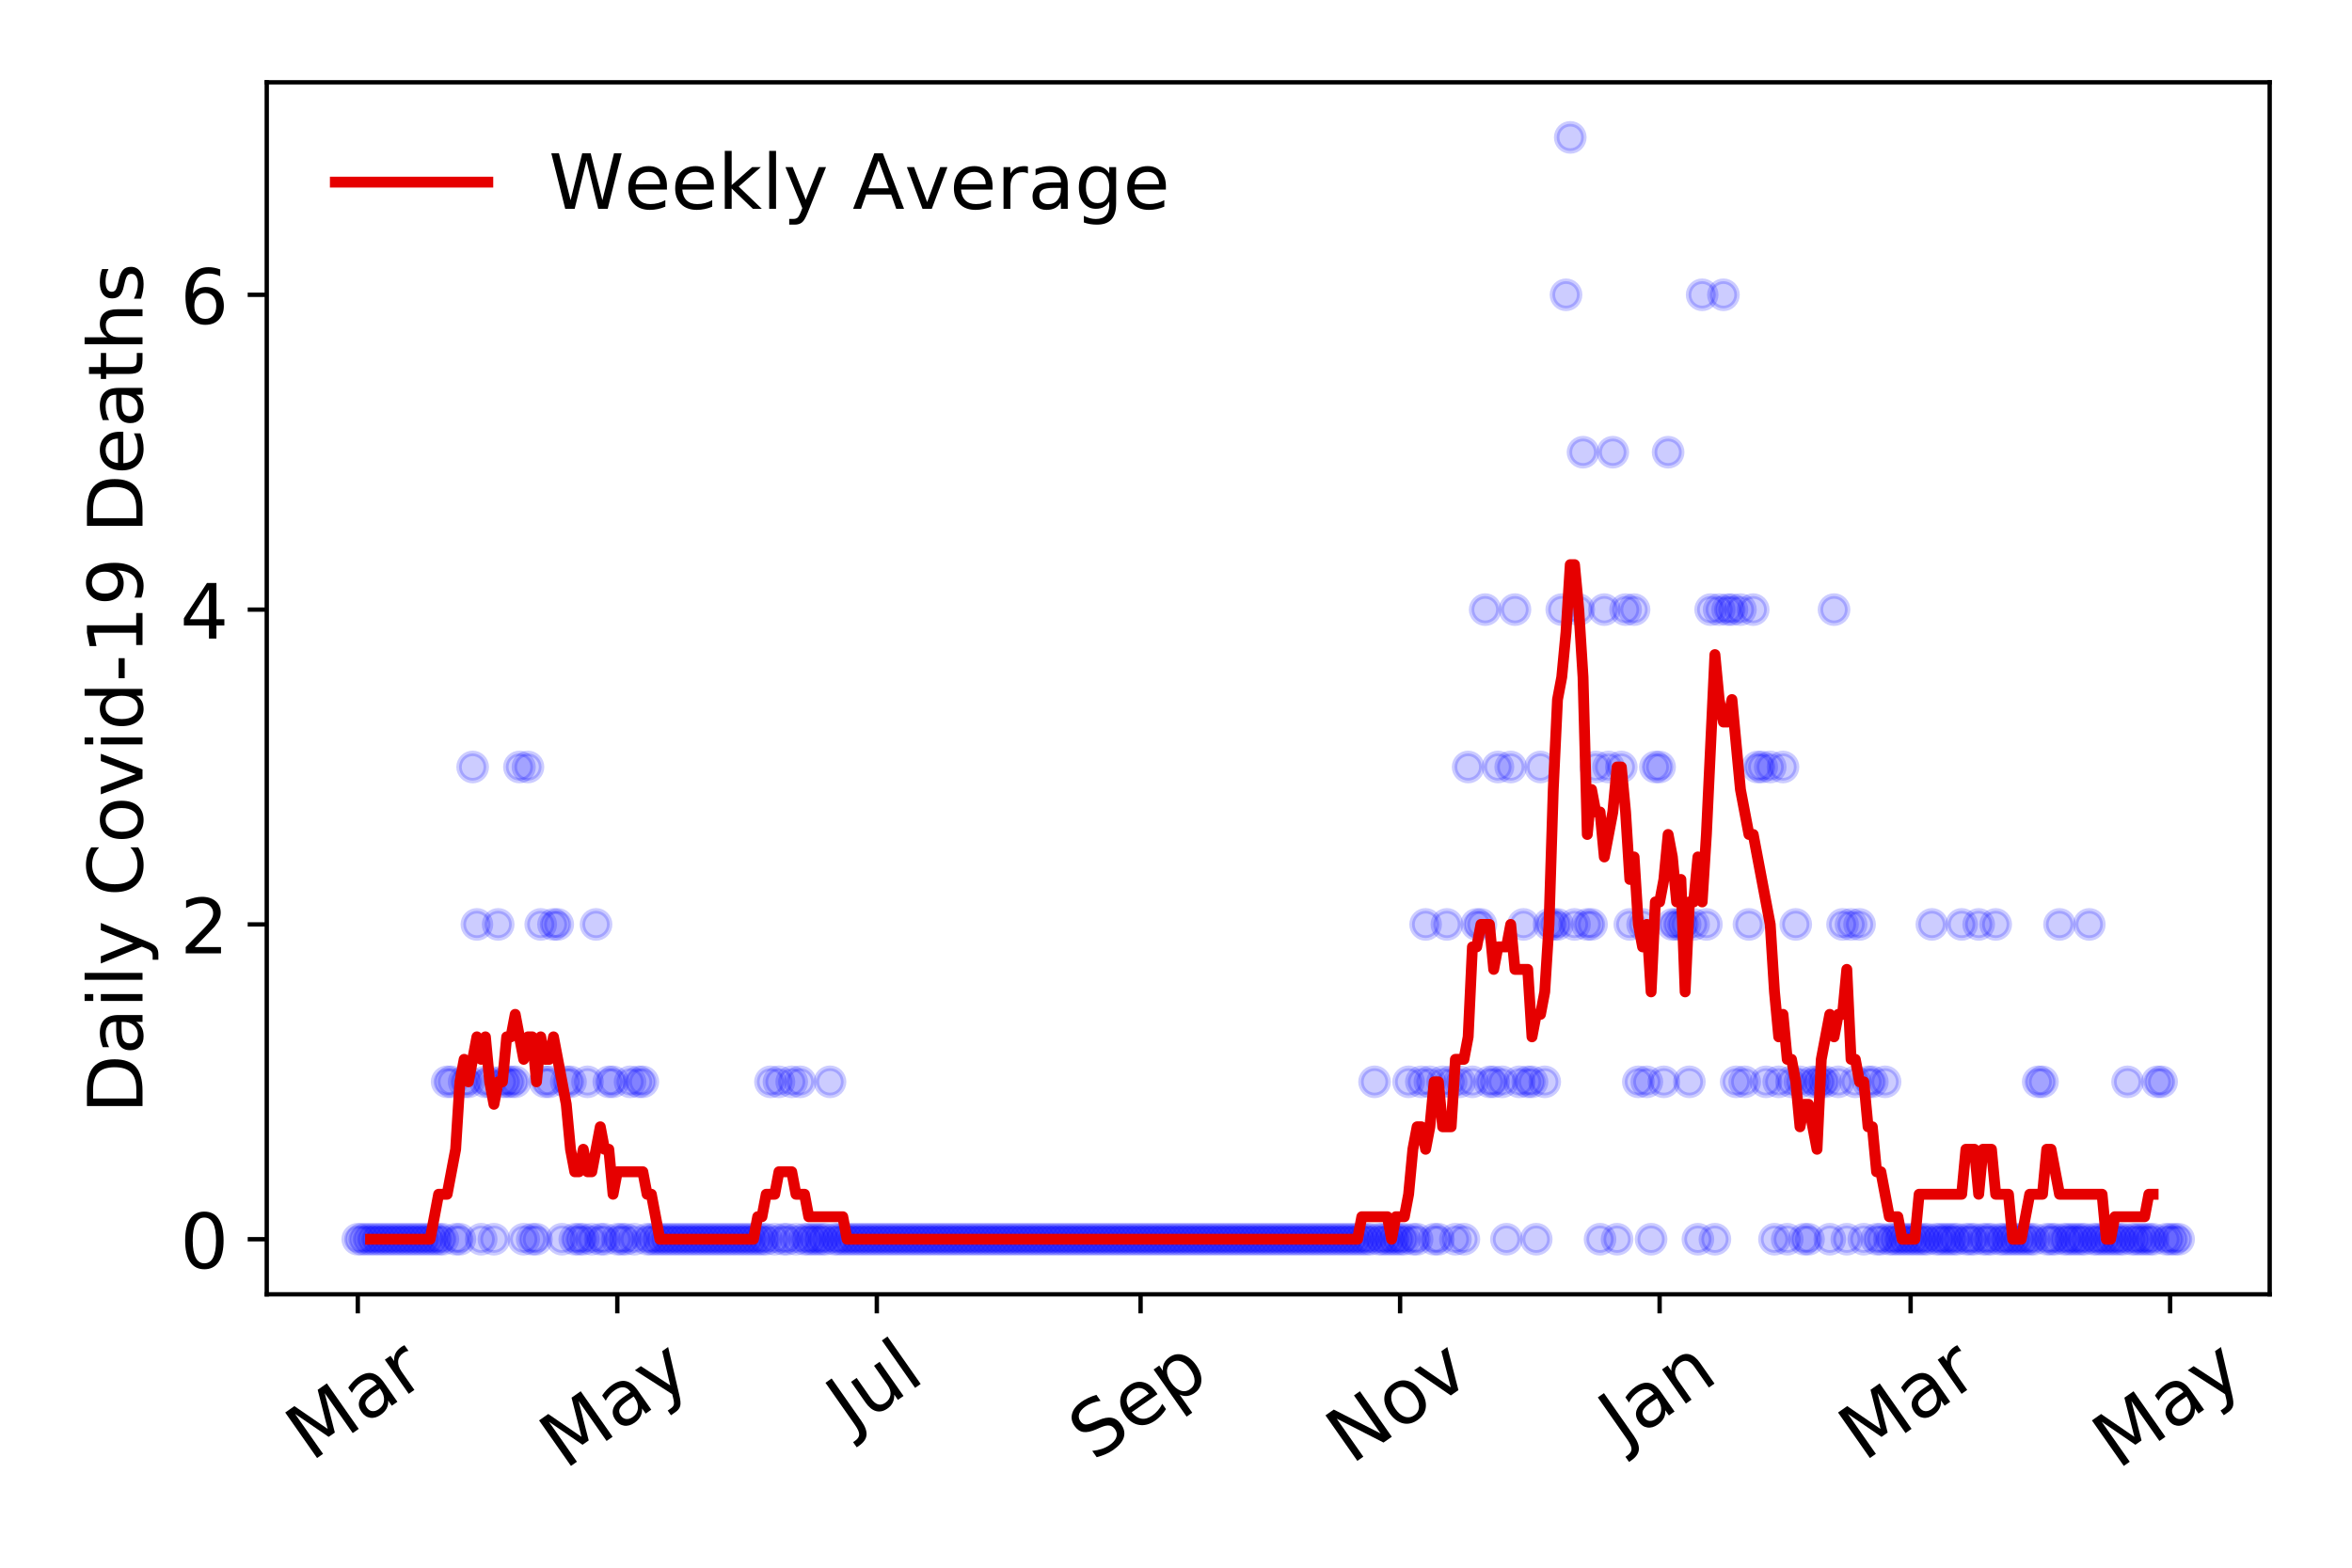 <?xml version="1.0" encoding="utf-8" standalone="no"?>
<!DOCTYPE svg PUBLIC "-//W3C//DTD SVG 1.1//EN"
  "http://www.w3.org/Graphics/SVG/1.1/DTD/svg11.dtd">
<!-- Created with matplotlib (https://matplotlib.org/) -->
<svg height="288pt" version="1.1" viewBox="0 0 432 288" width="432pt" xmlns="http://www.w3.org/2000/svg" xmlns:xlink="http://www.w3.org/1999/xlink">
 <defs>
  <style type="text/css">
*{stroke-linecap:butt;stroke-linejoin:round;}
  </style>
 </defs>
 <g id="figure_1">
  <g id="patch_1">
   <path d="M 0 288 
L 432 288 
L 432 0 
L 0 0 
z
" style="fill:#ffffff;"/>
  </g>
  <g id="axes_1">
   <g id="patch_2">
    <path d="M 48.995 237.778 
L 416.88 237.778 
L 416.88 15.12 
L 48.995 15.12 
z
" style="fill:#ffffff;"/>
   </g>
   <g id="matplotlib.axis_1">
    <g id="xtick_1">
     <g id="line2d_1">
      <defs>
       <path d="M 0 0 
L 0 3.5 
" id="mfdc6588d50" style="stroke:#000000;stroke-width:0.8;"/>
      </defs>
      <g>
       <use style="stroke:#000000;stroke-width:0.8;" x="65.717" xlink:href="#mfdc6588d50" y="237.778"/>
      </g>
     </g>
     <g id="text_1">
      <!-- Mar -->
      <defs>
       <path d="M 9.812 72.906 
L 24.516 72.906 
L 43.109 23.297 
L 61.812 72.906 
L 76.516 72.906 
L 76.516 0 
L 66.891 0 
L 66.891 64.016 
L 48.094 14.016 
L 38.188 14.016 
L 19.391 64.016 
L 19.391 0 
L 9.812 0 
z
" id="DejaVuSans-77"/>
       <path d="M 34.281 27.484 
Q 23.391 27.484 19.188 25 
Q 14.984 22.516 14.984 16.5 
Q 14.984 11.719 18.141 8.906 
Q 21.297 6.109 26.703 6.109 
Q 34.188 6.109 38.703 11.406 
Q 43.219 16.703 43.219 25.484 
L 43.219 27.484 
z
M 52.203 31.203 
L 52.203 0 
L 43.219 0 
L 43.219 8.297 
Q 40.141 3.328 35.547 0.953 
Q 30.953 -1.422 24.312 -1.422 
Q 15.922 -1.422 10.953 3.297 
Q 6 8.016 6 15.922 
Q 6 25.141 12.172 29.828 
Q 18.359 34.516 30.609 34.516 
L 43.219 34.516 
L 43.219 35.406 
Q 43.219 41.609 39.141 45 
Q 35.062 48.391 27.688 48.391 
Q 23 48.391 18.547 47.266 
Q 14.109 46.141 10.016 43.891 
L 10.016 52.203 
Q 14.938 54.109 19.578 55.047 
Q 24.219 56 28.609 56 
Q 40.484 56 46.344 49.844 
Q 52.203 43.703 52.203 31.203 
z
" id="DejaVuSans-97"/>
       <path d="M 41.109 46.297 
Q 39.594 47.172 37.812 47.578 
Q 36.031 48 33.891 48 
Q 26.266 48 22.188 43.047 
Q 18.109 38.094 18.109 28.812 
L 18.109 0 
L 9.078 0 
L 9.078 54.688 
L 18.109 54.688 
L 18.109 46.188 
Q 20.953 51.172 25.484 53.578 
Q 30.031 56 36.531 56 
Q 37.453 56 38.578 55.875 
Q 39.703 55.766 41.062 55.516 
z
" id="DejaVuSans-114"/>
      </defs>
      <g transform="translate(57.114 268.643)rotate(-35)scale(0.14 -0.14)">
       <use xlink:href="#DejaVuSans-77"/>
       <use x="86.279" xlink:href="#DejaVuSans-97"/>
       <use x="147.559" xlink:href="#DejaVuSans-114"/>
      </g>
     </g>
    </g>
    <g id="xtick_2">
     <g id="line2d_2">
      <g>
       <use style="stroke:#000000;stroke-width:0.8;" x="113.383" xlink:href="#mfdc6588d50" y="237.778"/>
      </g>
     </g>
     <g id="text_2">
      <!-- May -->
      <defs>
       <path d="M 32.172 -5.078 
Q 28.375 -14.844 24.75 -17.812 
Q 21.141 -20.797 15.094 -20.797 
L 7.906 -20.797 
L 7.906 -13.281 
L 13.188 -13.281 
Q 16.891 -13.281 18.938 -11.516 
Q 21 -9.766 23.484 -3.219 
L 25.094 0.875 
L 2.984 54.688 
L 12.5 54.688 
L 29.594 11.922 
L 46.688 54.688 
L 56.203 54.688 
z
" id="DejaVuSans-121"/>
      </defs>
      <g transform="translate(103.743 270.094)rotate(-35)scale(0.14 -0.14)">
       <use xlink:href="#DejaVuSans-77"/>
       <use x="86.279" xlink:href="#DejaVuSans-97"/>
       <use x="147.559" xlink:href="#DejaVuSans-121"/>
      </g>
     </g>
    </g>
    <g id="xtick_3">
     <g id="line2d_3">
      <g>
       <use style="stroke:#000000;stroke-width:0.8;" x="161.048" xlink:href="#mfdc6588d50" y="237.778"/>
      </g>
     </g>
     <g id="text_3">
      <!-- Jul -->
      <defs>
       <path d="M 9.812 72.906 
L 19.672 72.906 
L 19.672 5.078 
Q 19.672 -8.109 14.672 -14.062 
Q 9.672 -20.016 -1.422 -20.016 
L -5.172 -20.016 
L -5.172 -11.719 
L -2.094 -11.719 
Q 4.438 -11.719 7.125 -8.047 
Q 9.812 -4.391 9.812 5.078 
z
" id="DejaVuSans-74"/>
       <path d="M 8.5 21.578 
L 8.5 54.688 
L 17.484 54.688 
L 17.484 21.922 
Q 17.484 14.156 20.5 10.266 
Q 23.531 6.391 29.594 6.391 
Q 36.859 6.391 41.078 11.031 
Q 45.312 15.672 45.312 23.688 
L 45.312 54.688 
L 54.297 54.688 
L 54.297 0 
L 45.312 0 
L 45.312 8.406 
Q 42.047 3.422 37.719 1 
Q 33.406 -1.422 27.688 -1.422 
Q 18.266 -1.422 13.375 4.438 
Q 8.5 10.297 8.5 21.578 
z
M 31.109 56 
z
" id="DejaVuSans-117"/>
       <path d="M 9.422 75.984 
L 18.406 75.984 
L 18.406 0 
L 9.422 0 
z
" id="DejaVuSans-108"/>
      </defs>
      <g transform="translate(156.346 263.181)rotate(-35)scale(0.14 -0.14)">
       <use xlink:href="#DejaVuSans-74"/>
       <use x="29.492" xlink:href="#DejaVuSans-117"/>
       <use x="92.871" xlink:href="#DejaVuSans-108"/>
      </g>
     </g>
    </g>
    <g id="xtick_4">
     <g id="line2d_4">
      <g>
       <use style="stroke:#000000;stroke-width:0.8;" x="209.495" xlink:href="#mfdc6588d50" y="237.778"/>
      </g>
     </g>
     <g id="text_4">
      <!-- Sep -->
      <defs>
       <path d="M 53.516 70.516 
L 53.516 60.891 
Q 47.906 63.578 42.922 64.891 
Q 37.938 66.219 33.297 66.219 
Q 25.25 66.219 20.875 63.094 
Q 16.5 59.969 16.5 54.203 
Q 16.5 49.359 19.406 46.891 
Q 22.312 44.438 30.422 42.922 
L 36.375 41.703 
Q 47.406 39.594 52.656 34.297 
Q 57.906 29 57.906 20.125 
Q 57.906 9.516 50.797 4.047 
Q 43.703 -1.422 29.984 -1.422 
Q 24.812 -1.422 18.969 -0.25 
Q 13.141 0.922 6.891 3.219 
L 6.891 13.375 
Q 12.891 10.016 18.656 8.297 
Q 24.422 6.594 29.984 6.594 
Q 38.422 6.594 43.016 9.906 
Q 47.609 13.234 47.609 19.391 
Q 47.609 24.75 44.312 27.781 
Q 41.016 30.812 33.5 32.328 
L 27.484 33.5 
Q 16.453 35.688 11.516 40.375 
Q 6.594 45.062 6.594 53.422 
Q 6.594 63.094 13.406 68.656 
Q 20.219 74.219 32.172 74.219 
Q 37.312 74.219 42.625 73.281 
Q 47.953 72.359 53.516 70.516 
z
" id="DejaVuSans-83"/>
       <path d="M 56.203 29.594 
L 56.203 25.203 
L 14.891 25.203 
Q 15.484 15.922 20.484 11.062 
Q 25.484 6.203 34.422 6.203 
Q 39.594 6.203 44.453 7.469 
Q 49.312 8.734 54.109 11.281 
L 54.109 2.781 
Q 49.266 0.734 44.188 -0.344 
Q 39.109 -1.422 33.891 -1.422 
Q 20.797 -1.422 13.156 6.188 
Q 5.516 13.812 5.516 26.812 
Q 5.516 40.234 12.766 48.109 
Q 20.016 56 32.328 56 
Q 43.359 56 49.781 48.891 
Q 56.203 41.797 56.203 29.594 
z
M 47.219 32.234 
Q 47.125 39.594 43.094 43.984 
Q 39.062 48.391 32.422 48.391 
Q 24.906 48.391 20.391 44.141 
Q 15.875 39.891 15.188 32.172 
z
" id="DejaVuSans-101"/>
       <path d="M 18.109 8.203 
L 18.109 -20.797 
L 9.078 -20.797 
L 9.078 54.688 
L 18.109 54.688 
L 18.109 46.391 
Q 20.953 51.266 25.266 53.625 
Q 29.594 56 35.594 56 
Q 45.562 56 51.781 48.094 
Q 58.016 40.188 58.016 27.297 
Q 58.016 14.406 51.781 6.484 
Q 45.562 -1.422 35.594 -1.422 
Q 29.594 -1.422 25.266 0.953 
Q 20.953 3.328 18.109 8.203 
z
M 48.688 27.297 
Q 48.688 37.203 44.609 42.844 
Q 40.531 48.484 33.406 48.484 
Q 26.266 48.484 22.188 42.844 
Q 18.109 37.203 18.109 27.297 
Q 18.109 17.391 22.188 11.75 
Q 26.266 6.109 33.406 6.109 
Q 40.531 6.109 44.609 11.75 
Q 48.688 17.391 48.688 27.297 
z
" id="DejaVuSans-112"/>
      </defs>
      <g transform="translate(200.902 268.629)rotate(-35)scale(0.14 -0.14)">
       <use xlink:href="#DejaVuSans-83"/>
       <use x="63.477" xlink:href="#DejaVuSans-101"/>
       <use x="125" xlink:href="#DejaVuSans-112"/>
      </g>
     </g>
    </g>
    <g id="xtick_5">
     <g id="line2d_5">
      <g>
       <use style="stroke:#000000;stroke-width:0.8;" x="257.161" xlink:href="#mfdc6588d50" y="237.778"/>
      </g>
     </g>
     <g id="text_5">
      <!-- Nov -->
      <defs>
       <path d="M 9.812 72.906 
L 23.094 72.906 
L 55.422 11.922 
L 55.422 72.906 
L 64.984 72.906 
L 64.984 0 
L 51.703 0 
L 19.391 60.984 
L 19.391 0 
L 9.812 0 
z
" id="DejaVuSans-78"/>
       <path d="M 30.609 48.391 
Q 23.391 48.391 19.188 42.75 
Q 14.984 37.109 14.984 27.297 
Q 14.984 17.484 19.156 11.844 
Q 23.344 6.203 30.609 6.203 
Q 37.797 6.203 41.984 11.859 
Q 46.188 17.531 46.188 27.297 
Q 46.188 37.016 41.984 42.703 
Q 37.797 48.391 30.609 48.391 
z
M 30.609 56 
Q 42.328 56 49.016 48.375 
Q 55.719 40.766 55.719 27.297 
Q 55.719 13.875 49.016 6.219 
Q 42.328 -1.422 30.609 -1.422 
Q 18.844 -1.422 12.172 6.219 
Q 5.516 13.875 5.516 27.297 
Q 5.516 40.766 12.172 48.375 
Q 18.844 56 30.609 56 
z
" id="DejaVuSans-111"/>
       <path d="M 2.984 54.688 
L 12.5 54.688 
L 29.594 8.797 
L 46.688 54.688 
L 56.203 54.688 
L 35.688 0 
L 23.484 0 
z
" id="DejaVuSans-118"/>
      </defs>
      <g transform="translate(248.185 269.166)rotate(-35)scale(0.14 -0.14)">
       <use xlink:href="#DejaVuSans-78"/>
       <use x="74.805" xlink:href="#DejaVuSans-111"/>
       <use x="135.986" xlink:href="#DejaVuSans-118"/>
      </g>
     </g>
    </g>
    <g id="xtick_6">
     <g id="line2d_6">
      <g>
       <use style="stroke:#000000;stroke-width:0.8;" x="304.827" xlink:href="#mfdc6588d50" y="237.778"/>
      </g>
     </g>
     <g id="text_6">
      <!-- Jan -->
      <defs>
       <path d="M 54.891 33.016 
L 54.891 0 
L 45.906 0 
L 45.906 32.719 
Q 45.906 40.484 42.875 44.328 
Q 39.844 48.188 33.797 48.188 
Q 26.516 48.188 22.312 43.547 
Q 18.109 38.922 18.109 30.906 
L 18.109 0 
L 9.078 0 
L 9.078 54.688 
L 18.109 54.688 
L 18.109 46.188 
Q 21.344 51.125 25.703 53.562 
Q 30.078 56 35.797 56 
Q 45.219 56 50.047 50.172 
Q 54.891 44.344 54.891 33.016 
z
" id="DejaVuSans-110"/>
      </defs>
      <g transform="translate(298.203 265.871)rotate(-35)scale(0.14 -0.14)">
       <use xlink:href="#DejaVuSans-74"/>
       <use x="29.492" xlink:href="#DejaVuSans-97"/>
       <use x="90.771" xlink:href="#DejaVuSans-110"/>
      </g>
     </g>
    </g>
    <g id="xtick_7">
     <g id="line2d_7">
      <g>
       <use style="stroke:#000000;stroke-width:0.8;" x="350.93" xlink:href="#mfdc6588d50" y="237.778"/>
      </g>
     </g>
     <g id="text_7">
      <!-- Mar -->
      <g transform="translate(342.327 268.643)rotate(-35)scale(0.14 -0.14)">
       <use xlink:href="#DejaVuSans-77"/>
       <use x="86.279" xlink:href="#DejaVuSans-97"/>
       <use x="147.559" xlink:href="#DejaVuSans-114"/>
      </g>
     </g>
    </g>
    <g id="xtick_8">
     <g id="line2d_8">
      <g>
       <use style="stroke:#000000;stroke-width:0.8;" x="398.595" xlink:href="#mfdc6588d50" y="237.778"/>
      </g>
     </g>
     <g id="text_8">
      <!-- May -->
      <g transform="translate(388.956 270.094)rotate(-35)scale(0.14 -0.14)">
       <use xlink:href="#DejaVuSans-77"/>
       <use x="86.279" xlink:href="#DejaVuSans-97"/>
       <use x="147.559" xlink:href="#DejaVuSans-121"/>
      </g>
     </g>
    </g>
   </g>
   <g id="matplotlib.axis_2">
    <g id="ytick_1">
     <g id="line2d_9">
      <defs>
       <path d="M 0 0 
L -3.5 0 
" id="m151f8e565e" style="stroke:#000000;stroke-width:0.8;"/>
      </defs>
      <g>
       <use style="stroke:#000000;stroke-width:0.8;" x="48.995" xlink:href="#m151f8e565e" y="227.657"/>
      </g>
     </g>
     <g id="text_9">
      <!-- 0 -->
      <defs>
       <path d="M 31.781 66.406 
Q 24.172 66.406 20.328 58.906 
Q 16.5 51.422 16.5 36.375 
Q 16.5 21.391 20.328 13.891 
Q 24.172 6.391 31.781 6.391 
Q 39.453 6.391 43.281 13.891 
Q 47.125 21.391 47.125 36.375 
Q 47.125 51.422 43.281 58.906 
Q 39.453 66.406 31.781 66.406 
z
M 31.781 74.219 
Q 44.047 74.219 50.516 64.516 
Q 56.984 54.828 56.984 36.375 
Q 56.984 17.969 50.516 8.266 
Q 44.047 -1.422 31.781 -1.422 
Q 19.531 -1.422 13.062 8.266 
Q 6.594 17.969 6.594 36.375 
Q 6.594 54.828 13.062 64.516 
Q 19.531 74.219 31.781 74.219 
z
" id="DejaVuSans-48"/>
      </defs>
      <g transform="translate(33.087 232.976)scale(0.14 -0.14)">
       <use xlink:href="#DejaVuSans-48"/>
      </g>
     </g>
    </g>
    <g id="ytick_2">
     <g id="line2d_10">
      <g>
       <use style="stroke:#000000;stroke-width:0.8;" x="48.995" xlink:href="#m151f8e565e" y="169.824"/>
      </g>
     </g>
     <g id="text_10">
      <!-- 2 -->
      <defs>
       <path d="M 19.188 8.297 
L 53.609 8.297 
L 53.609 0 
L 7.328 0 
L 7.328 8.297 
Q 12.938 14.109 22.625 23.891 
Q 32.328 33.688 34.812 36.531 
Q 39.547 41.844 41.422 45.531 
Q 43.312 49.219 43.312 52.781 
Q 43.312 58.594 39.234 62.25 
Q 35.156 65.922 28.609 65.922 
Q 23.969 65.922 18.812 64.312 
Q 13.672 62.703 7.812 59.422 
L 7.812 69.391 
Q 13.766 71.781 18.938 73 
Q 24.125 74.219 28.422 74.219 
Q 39.75 74.219 46.484 68.547 
Q 53.219 62.891 53.219 53.422 
Q 53.219 48.922 51.531 44.891 
Q 49.859 40.875 45.406 35.406 
Q 44.188 33.984 37.641 27.219 
Q 31.109 20.453 19.188 8.297 
z
" id="DejaVuSans-50"/>
      </defs>
      <g transform="translate(33.087 175.143)scale(0.14 -0.14)">
       <use xlink:href="#DejaVuSans-50"/>
      </g>
     </g>
    </g>
    <g id="ytick_3">
     <g id="line2d_11">
      <g>
       <use style="stroke:#000000;stroke-width:0.8;" x="48.995" xlink:href="#m151f8e565e" y="111.991"/>
      </g>
     </g>
     <g id="text_11">
      <!-- 4 -->
      <defs>
       <path d="M 37.797 64.312 
L 12.891 25.391 
L 37.797 25.391 
z
M 35.203 72.906 
L 47.609 72.906 
L 47.609 25.391 
L 58.016 25.391 
L 58.016 17.188 
L 47.609 17.188 
L 47.609 0 
L 37.797 0 
L 37.797 17.188 
L 4.891 17.188 
L 4.891 26.703 
z
" id="DejaVuSans-52"/>
      </defs>
      <g transform="translate(33.087 117.31)scale(0.14 -0.14)">
       <use xlink:href="#DejaVuSans-52"/>
      </g>
     </g>
    </g>
    <g id="ytick_4">
     <g id="line2d_12">
      <g>
       <use style="stroke:#000000;stroke-width:0.8;" x="48.995" xlink:href="#m151f8e565e" y="54.157"/>
      </g>
     </g>
     <g id="text_12">
      <!-- 6 -->
      <defs>
       <path d="M 33.016 40.375 
Q 26.375 40.375 22.484 35.828 
Q 18.609 31.297 18.609 23.391 
Q 18.609 15.531 22.484 10.953 
Q 26.375 6.391 33.016 6.391 
Q 39.656 6.391 43.531 10.953 
Q 47.406 15.531 47.406 23.391 
Q 47.406 31.297 43.531 35.828 
Q 39.656 40.375 33.016 40.375 
z
M 52.594 71.297 
L 52.594 62.312 
Q 48.875 64.062 45.094 64.984 
Q 41.312 65.922 37.594 65.922 
Q 27.828 65.922 22.672 59.328 
Q 17.531 52.734 16.797 39.406 
Q 19.672 43.656 24.016 45.922 
Q 28.375 48.188 33.594 48.188 
Q 44.578 48.188 50.953 41.516 
Q 57.328 34.859 57.328 23.391 
Q 57.328 12.156 50.688 5.359 
Q 44.047 -1.422 33.016 -1.422 
Q 20.359 -1.422 13.672 8.266 
Q 6.984 17.969 6.984 36.375 
Q 6.984 53.656 15.188 63.938 
Q 23.391 74.219 37.203 74.219 
Q 40.922 74.219 44.703 73.484 
Q 48.484 72.75 52.594 71.297 
z
" id="DejaVuSans-54"/>
      </defs>
      <g transform="translate(33.087 59.476)scale(0.14 -0.14)">
       <use xlink:href="#DejaVuSans-54"/>
      </g>
     </g>
    </g>
    <g id="text_13">
     <!-- Daily Covid-19 Deaths -->
     <defs>
      <path d="M 19.672 64.797 
L 19.672 8.109 
L 31.594 8.109 
Q 46.688 8.109 53.688 14.938 
Q 60.688 21.781 60.688 36.531 
Q 60.688 51.172 53.688 57.984 
Q 46.688 64.797 31.594 64.797 
z
M 9.812 72.906 
L 30.078 72.906 
Q 51.266 72.906 61.172 64.094 
Q 71.094 55.281 71.094 36.531 
Q 71.094 17.672 61.125 8.828 
Q 51.172 0 30.078 0 
L 9.812 0 
z
" id="DejaVuSans-68"/>
      <path d="M 9.422 54.688 
L 18.406 54.688 
L 18.406 0 
L 9.422 0 
z
M 9.422 75.984 
L 18.406 75.984 
L 18.406 64.594 
L 9.422 64.594 
z
" id="DejaVuSans-105"/>
      <path id="DejaVuSans-32"/>
      <path d="M 64.406 67.281 
L 64.406 56.891 
Q 59.422 61.531 53.781 63.812 
Q 48.141 66.109 41.797 66.109 
Q 29.297 66.109 22.656 58.469 
Q 16.016 50.828 16.016 36.375 
Q 16.016 21.969 22.656 14.328 
Q 29.297 6.688 41.797 6.688 
Q 48.141 6.688 53.781 8.984 
Q 59.422 11.281 64.406 15.922 
L 64.406 5.609 
Q 59.234 2.094 53.438 0.328 
Q 47.656 -1.422 41.219 -1.422 
Q 24.656 -1.422 15.125 8.703 
Q 5.609 18.844 5.609 36.375 
Q 5.609 53.953 15.125 64.078 
Q 24.656 74.219 41.219 74.219 
Q 47.75 74.219 53.531 72.484 
Q 59.328 70.75 64.406 67.281 
z
" id="DejaVuSans-67"/>
      <path d="M 45.406 46.391 
L 45.406 75.984 
L 54.391 75.984 
L 54.391 0 
L 45.406 0 
L 45.406 8.203 
Q 42.578 3.328 38.25 0.953 
Q 33.938 -1.422 27.875 -1.422 
Q 17.969 -1.422 11.734 6.484 
Q 5.516 14.406 5.516 27.297 
Q 5.516 40.188 11.734 48.094 
Q 17.969 56 27.875 56 
Q 33.938 56 38.25 53.625 
Q 42.578 51.266 45.406 46.391 
z
M 14.797 27.297 
Q 14.797 17.391 18.875 11.75 
Q 22.953 6.109 30.078 6.109 
Q 37.203 6.109 41.297 11.75 
Q 45.406 17.391 45.406 27.297 
Q 45.406 37.203 41.297 42.844 
Q 37.203 48.484 30.078 48.484 
Q 22.953 48.484 18.875 42.844 
Q 14.797 37.203 14.797 27.297 
z
" id="DejaVuSans-100"/>
      <path d="M 4.891 31.391 
L 31.203 31.391 
L 31.203 23.391 
L 4.891 23.391 
z
" id="DejaVuSans-45"/>
      <path d="M 12.406 8.297 
L 28.516 8.297 
L 28.516 63.922 
L 10.984 60.406 
L 10.984 69.391 
L 28.422 72.906 
L 38.281 72.906 
L 38.281 8.297 
L 54.391 8.297 
L 54.391 0 
L 12.406 0 
z
" id="DejaVuSans-49"/>
      <path d="M 10.984 1.516 
L 10.984 10.5 
Q 14.703 8.734 18.5 7.812 
Q 22.312 6.891 25.984 6.891 
Q 35.75 6.891 40.891 13.453 
Q 46.047 20.016 46.781 33.406 
Q 43.953 29.203 39.594 26.953 
Q 35.25 24.703 29.984 24.703 
Q 19.047 24.703 12.672 31.312 
Q 6.297 37.938 6.297 49.422 
Q 6.297 60.641 12.938 67.422 
Q 19.578 74.219 30.609 74.219 
Q 43.266 74.219 49.922 64.516 
Q 56.594 54.828 56.594 36.375 
Q 56.594 19.141 48.406 8.859 
Q 40.234 -1.422 26.422 -1.422 
Q 22.703 -1.422 18.891 -0.688 
Q 15.094 0.047 10.984 1.516 
z
M 30.609 32.422 
Q 37.25 32.422 41.125 36.953 
Q 45.016 41.5 45.016 49.422 
Q 45.016 57.281 41.125 61.844 
Q 37.25 66.406 30.609 66.406 
Q 23.969 66.406 20.094 61.844 
Q 16.219 57.281 16.219 49.422 
Q 16.219 41.5 20.094 36.953 
Q 23.969 32.422 30.609 32.422 
z
" id="DejaVuSans-57"/>
      <path d="M 18.312 70.219 
L 18.312 54.688 
L 36.812 54.688 
L 36.812 47.703 
L 18.312 47.703 
L 18.312 18.016 
Q 18.312 11.328 20.141 9.422 
Q 21.969 7.516 27.594 7.516 
L 36.812 7.516 
L 36.812 0 
L 27.594 0 
Q 17.188 0 13.234 3.875 
Q 9.281 7.766 9.281 18.016 
L 9.281 47.703 
L 2.688 47.703 
L 2.688 54.688 
L 9.281 54.688 
L 9.281 70.219 
z
" id="DejaVuSans-116"/>
      <path d="M 54.891 33.016 
L 54.891 0 
L 45.906 0 
L 45.906 32.719 
Q 45.906 40.484 42.875 44.328 
Q 39.844 48.188 33.797 48.188 
Q 26.516 48.188 22.312 43.547 
Q 18.109 38.922 18.109 30.906 
L 18.109 0 
L 9.078 0 
L 9.078 75.984 
L 18.109 75.984 
L 18.109 46.188 
Q 21.344 51.125 25.703 53.562 
Q 30.078 56 35.797 56 
Q 45.219 56 50.047 50.172 
Q 54.891 44.344 54.891 33.016 
z
" id="DejaVuSans-104"/>
      <path d="M 44.281 53.078 
L 44.281 44.578 
Q 40.484 46.531 36.375 47.5 
Q 32.281 48.484 27.875 48.484 
Q 21.188 48.484 17.844 46.438 
Q 14.5 44.391 14.5 40.281 
Q 14.5 37.156 16.891 35.375 
Q 19.281 33.594 26.516 31.984 
L 29.594 31.297 
Q 39.156 29.25 43.188 25.516 
Q 47.219 21.781 47.219 15.094 
Q 47.219 7.469 41.188 3.016 
Q 35.156 -1.422 24.609 -1.422 
Q 20.219 -1.422 15.453 -0.562 
Q 10.688 0.297 5.422 2 
L 5.422 11.281 
Q 10.406 8.688 15.234 7.391 
Q 20.062 6.109 24.812 6.109 
Q 31.156 6.109 34.562 8.281 
Q 37.984 10.453 37.984 14.406 
Q 37.984 18.062 35.516 20.016 
Q 33.062 21.969 24.703 23.781 
L 21.578 24.516 
Q 13.234 26.266 9.516 29.906 
Q 5.812 33.547 5.812 39.891 
Q 5.812 47.609 11.281 51.797 
Q 16.75 56 26.812 56 
Q 31.781 56 36.172 55.266 
Q 40.578 54.547 44.281 53.078 
z
" id="DejaVuSans-115"/>
     </defs>
     <g transform="translate(26.176 204.56)rotate(-90)scale(0.14 -0.14)">
      <use xlink:href="#DejaVuSans-68"/>
      <use x="77.002" xlink:href="#DejaVuSans-97"/>
      <use x="138.281" xlink:href="#DejaVuSans-105"/>
      <use x="166.064" xlink:href="#DejaVuSans-108"/>
      <use x="193.848" xlink:href="#DejaVuSans-121"/>
      <use x="253.027" xlink:href="#DejaVuSans-32"/>
      <use x="284.814" xlink:href="#DejaVuSans-67"/>
      <use x="354.639" xlink:href="#DejaVuSans-111"/>
      <use x="415.82" xlink:href="#DejaVuSans-118"/>
      <use x="475" xlink:href="#DejaVuSans-105"/>
      <use x="502.783" xlink:href="#DejaVuSans-100"/>
      <use x="566.26" xlink:href="#DejaVuSans-45"/>
      <use x="602.344" xlink:href="#DejaVuSans-49"/>
      <use x="665.967" xlink:href="#DejaVuSans-57"/>
      <use x="729.59" xlink:href="#DejaVuSans-32"/>
      <use x="761.377" xlink:href="#DejaVuSans-68"/>
      <use x="838.379" xlink:href="#DejaVuSans-101"/>
      <use x="899.902" xlink:href="#DejaVuSans-97"/>
      <use x="961.182" xlink:href="#DejaVuSans-116"/>
      <use x="1000.391" xlink:href="#DejaVuSans-104"/>
      <use x="1063.77" xlink:href="#DejaVuSans-115"/>
     </g>
    </g>
   </g>
   <g id="line2d_13">
    <defs>
     <path d="M 0 2.5 
C 0.663 2.5 1.299 2.237 1.768 1.768 
C 2.237 1.299 2.5 0.663 2.5 0 
C 2.5 -0.663 2.237 -1.299 1.768 -1.768 
C 1.299 -2.237 0.663 -2.5 0 -2.5 
C -0.663 -2.5 -1.299 -2.237 -1.768 -1.768 
C -2.237 -1.299 -2.5 -0.663 -2.5 0 
C -2.5 0.663 -2.237 1.299 -1.768 1.768 
C -1.299 2.237 -0.663 2.5 0 2.5 
z
" id="mce3f0e25ee" style="stroke:#0000ff;stroke-opacity:0.2;"/>
    </defs>
    <g clip-path="url(#pa987b58f8f)">
     <use style="fill:#0000ff;fill-opacity:0.2;stroke:#0000ff;stroke-opacity:0.2;" x="65.717" xlink:href="#mce3f0e25ee" y="227.657"/>
     <use style="fill:#0000ff;fill-opacity:0.2;stroke:#0000ff;stroke-opacity:0.2;" x="66.498" xlink:href="#mce3f0e25ee" y="227.657"/>
     <use style="fill:#0000ff;fill-opacity:0.2;stroke:#0000ff;stroke-opacity:0.2;" x="67.28" xlink:href="#mce3f0e25ee" y="227.657"/>
     <use style="fill:#0000ff;fill-opacity:0.2;stroke:#0000ff;stroke-opacity:0.2;" x="68.061" xlink:href="#mce3f0e25ee" y="227.657"/>
     <use style="fill:#0000ff;fill-opacity:0.2;stroke:#0000ff;stroke-opacity:0.2;" x="68.843" xlink:href="#mce3f0e25ee" y="227.657"/>
     <use style="fill:#0000ff;fill-opacity:0.2;stroke:#0000ff;stroke-opacity:0.2;" x="69.624" xlink:href="#mce3f0e25ee" y="227.657"/>
     <use style="fill:#0000ff;fill-opacity:0.2;stroke:#0000ff;stroke-opacity:0.2;" x="70.405" xlink:href="#mce3f0e25ee" y="227.657"/>
     <use style="fill:#0000ff;fill-opacity:0.2;stroke:#0000ff;stroke-opacity:0.2;" x="71.187" xlink:href="#mce3f0e25ee" y="227.657"/>
     <use style="fill:#0000ff;fill-opacity:0.2;stroke:#0000ff;stroke-opacity:0.2;" x="71.968" xlink:href="#mce3f0e25ee" y="227.657"/>
     <use style="fill:#0000ff;fill-opacity:0.2;stroke:#0000ff;stroke-opacity:0.2;" x="72.75" xlink:href="#mce3f0e25ee" y="227.657"/>
     <use style="fill:#0000ff;fill-opacity:0.2;stroke:#0000ff;stroke-opacity:0.2;" x="73.531" xlink:href="#mce3f0e25ee" y="227.657"/>
     <use style="fill:#0000ff;fill-opacity:0.2;stroke:#0000ff;stroke-opacity:0.2;" x="74.312" xlink:href="#mce3f0e25ee" y="227.657"/>
     <use style="fill:#0000ff;fill-opacity:0.2;stroke:#0000ff;stroke-opacity:0.2;" x="75.094" xlink:href="#mce3f0e25ee" y="227.657"/>
     <use style="fill:#0000ff;fill-opacity:0.2;stroke:#0000ff;stroke-opacity:0.2;" x="75.875" xlink:href="#mce3f0e25ee" y="227.657"/>
     <use style="fill:#0000ff;fill-opacity:0.2;stroke:#0000ff;stroke-opacity:0.2;" x="76.657" xlink:href="#mce3f0e25ee" y="227.657"/>
     <use style="fill:#0000ff;fill-opacity:0.2;stroke:#0000ff;stroke-opacity:0.2;" x="77.438" xlink:href="#mce3f0e25ee" y="227.657"/>
     <use style="fill:#0000ff;fill-opacity:0.2;stroke:#0000ff;stroke-opacity:0.2;" x="78.22" xlink:href="#mce3f0e25ee" y="227.657"/>
     <use style="fill:#0000ff;fill-opacity:0.2;stroke:#0000ff;stroke-opacity:0.2;" x="79.001" xlink:href="#mce3f0e25ee" y="227.657"/>
     <use style="fill:#0000ff;fill-opacity:0.2;stroke:#0000ff;stroke-opacity:0.2;" x="79.782" xlink:href="#mce3f0e25ee" y="227.657"/>
     <use style="fill:#0000ff;fill-opacity:0.2;stroke:#0000ff;stroke-opacity:0.2;" x="80.564" xlink:href="#mce3f0e25ee" y="227.657"/>
     <use style="fill:#0000ff;fill-opacity:0.2;stroke:#0000ff;stroke-opacity:0.2;" x="81.345" xlink:href="#mce3f0e25ee" y="227.657"/>
     <use style="fill:#0000ff;fill-opacity:0.2;stroke:#0000ff;stroke-opacity:0.2;" x="82.127" xlink:href="#mce3f0e25ee" y="198.741"/>
     <use style="fill:#0000ff;fill-opacity:0.2;stroke:#0000ff;stroke-opacity:0.2;" x="82.908" xlink:href="#mce3f0e25ee" y="198.741"/>
     <use style="fill:#0000ff;fill-opacity:0.2;stroke:#0000ff;stroke-opacity:0.2;" x="83.689" xlink:href="#mce3f0e25ee" y="227.657"/>
     <use style="fill:#0000ff;fill-opacity:0.2;stroke:#0000ff;stroke-opacity:0.2;" x="84.471" xlink:href="#mce3f0e25ee" y="227.657"/>
     <use style="fill:#0000ff;fill-opacity:0.2;stroke:#0000ff;stroke-opacity:0.2;" x="85.252" xlink:href="#mce3f0e25ee" y="198.741"/>
     <use style="fill:#0000ff;fill-opacity:0.2;stroke:#0000ff;stroke-opacity:0.2;" x="86.034" xlink:href="#mce3f0e25ee" y="198.741"/>
     <use style="fill:#0000ff;fill-opacity:0.2;stroke:#0000ff;stroke-opacity:0.2;" x="86.815" xlink:href="#mce3f0e25ee" y="140.907"/>
     <use style="fill:#0000ff;fill-opacity:0.2;stroke:#0000ff;stroke-opacity:0.2;" x="87.596" xlink:href="#mce3f0e25ee" y="169.824"/>
     <use style="fill:#0000ff;fill-opacity:0.2;stroke:#0000ff;stroke-opacity:0.2;" x="88.378" xlink:href="#mce3f0e25ee" y="227.657"/>
     <use style="fill:#0000ff;fill-opacity:0.2;stroke:#0000ff;stroke-opacity:0.2;" x="89.159" xlink:href="#mce3f0e25ee" y="198.741"/>
     <use style="fill:#0000ff;fill-opacity:0.2;stroke:#0000ff;stroke-opacity:0.2;" x="89.941" xlink:href="#mce3f0e25ee" y="198.741"/>
     <use style="fill:#0000ff;fill-opacity:0.2;stroke:#0000ff;stroke-opacity:0.2;" x="90.722" xlink:href="#mce3f0e25ee" y="227.657"/>
     <use style="fill:#0000ff;fill-opacity:0.2;stroke:#0000ff;stroke-opacity:0.2;" x="91.503" xlink:href="#mce3f0e25ee" y="169.824"/>
     <use style="fill:#0000ff;fill-opacity:0.2;stroke:#0000ff;stroke-opacity:0.2;" x="92.285" xlink:href="#mce3f0e25ee" y="198.741"/>
     <use style="fill:#0000ff;fill-opacity:0.2;stroke:#0000ff;stroke-opacity:0.2;" x="93.066" xlink:href="#mce3f0e25ee" y="198.741"/>
     <use style="fill:#0000ff;fill-opacity:0.2;stroke:#0000ff;stroke-opacity:0.2;" x="93.848" xlink:href="#mce3f0e25ee" y="198.741"/>
     <use style="fill:#0000ff;fill-opacity:0.2;stroke:#0000ff;stroke-opacity:0.2;" x="94.629" xlink:href="#mce3f0e25ee" y="198.741"/>
     <use style="fill:#0000ff;fill-opacity:0.2;stroke:#0000ff;stroke-opacity:0.2;" x="95.41" xlink:href="#mce3f0e25ee" y="140.907"/>
     <use style="fill:#0000ff;fill-opacity:0.2;stroke:#0000ff;stroke-opacity:0.2;" x="96.192" xlink:href="#mce3f0e25ee" y="227.657"/>
     <use style="fill:#0000ff;fill-opacity:0.2;stroke:#0000ff;stroke-opacity:0.2;" x="96.973" xlink:href="#mce3f0e25ee" y="140.907"/>
     <use style="fill:#0000ff;fill-opacity:0.2;stroke:#0000ff;stroke-opacity:0.2;" x="97.755" xlink:href="#mce3f0e25ee" y="227.657"/>
     <use style="fill:#0000ff;fill-opacity:0.2;stroke:#0000ff;stroke-opacity:0.2;" x="98.536" xlink:href="#mce3f0e25ee" y="227.657"/>
     <use style="fill:#0000ff;fill-opacity:0.2;stroke:#0000ff;stroke-opacity:0.2;" x="99.317" xlink:href="#mce3f0e25ee" y="169.824"/>
     <use style="fill:#0000ff;fill-opacity:0.2;stroke:#0000ff;stroke-opacity:0.2;" x="100.099" xlink:href="#mce3f0e25ee" y="198.741"/>
     <use style="fill:#0000ff;fill-opacity:0.2;stroke:#0000ff;stroke-opacity:0.2;" x="100.88" xlink:href="#mce3f0e25ee" y="198.741"/>
     <use style="fill:#0000ff;fill-opacity:0.2;stroke:#0000ff;stroke-opacity:0.2;" x="101.662" xlink:href="#mce3f0e25ee" y="169.824"/>
     <use style="fill:#0000ff;fill-opacity:0.2;stroke:#0000ff;stroke-opacity:0.2;" x="102.443" xlink:href="#mce3f0e25ee" y="169.824"/>
     <use style="fill:#0000ff;fill-opacity:0.2;stroke:#0000ff;stroke-opacity:0.2;" x="103.224" xlink:href="#mce3f0e25ee" y="227.657"/>
     <use style="fill:#0000ff;fill-opacity:0.2;stroke:#0000ff;stroke-opacity:0.2;" x="104.006" xlink:href="#mce3f0e25ee" y="198.741"/>
     <use style="fill:#0000ff;fill-opacity:0.2;stroke:#0000ff;stroke-opacity:0.2;" x="104.787" xlink:href="#mce3f0e25ee" y="198.741"/>
     <use style="fill:#0000ff;fill-opacity:0.2;stroke:#0000ff;stroke-opacity:0.2;" x="105.569" xlink:href="#mce3f0e25ee" y="227.657"/>
     <use style="fill:#0000ff;fill-opacity:0.2;stroke:#0000ff;stroke-opacity:0.2;" x="106.35" xlink:href="#mce3f0e25ee" y="227.657"/>
     <use style="fill:#0000ff;fill-opacity:0.2;stroke:#0000ff;stroke-opacity:0.2;" x="107.131" xlink:href="#mce3f0e25ee" y="227.657"/>
     <use style="fill:#0000ff;fill-opacity:0.2;stroke:#0000ff;stroke-opacity:0.2;" x="107.913" xlink:href="#mce3f0e25ee" y="198.741"/>
     <use style="fill:#0000ff;fill-opacity:0.2;stroke:#0000ff;stroke-opacity:0.2;" x="108.694" xlink:href="#mce3f0e25ee" y="227.657"/>
     <use style="fill:#0000ff;fill-opacity:0.2;stroke:#0000ff;stroke-opacity:0.2;" x="109.476" xlink:href="#mce3f0e25ee" y="169.824"/>
     <use style="fill:#0000ff;fill-opacity:0.2;stroke:#0000ff;stroke-opacity:0.2;" x="110.257" xlink:href="#mce3f0e25ee" y="227.657"/>
     <use style="fill:#0000ff;fill-opacity:0.2;stroke:#0000ff;stroke-opacity:0.2;" x="111.038" xlink:href="#mce3f0e25ee" y="227.657"/>
     <use style="fill:#0000ff;fill-opacity:0.2;stroke:#0000ff;stroke-opacity:0.2;" x="111.82" xlink:href="#mce3f0e25ee" y="198.741"/>
     <use style="fill:#0000ff;fill-opacity:0.2;stroke:#0000ff;stroke-opacity:0.2;" x="112.601" xlink:href="#mce3f0e25ee" y="198.741"/>
     <use style="fill:#0000ff;fill-opacity:0.2;stroke:#0000ff;stroke-opacity:0.2;" x="113.383" xlink:href="#mce3f0e25ee" y="227.657"/>
     <use style="fill:#0000ff;fill-opacity:0.2;stroke:#0000ff;stroke-opacity:0.2;" x="114.164" xlink:href="#mce3f0e25ee" y="227.657"/>
     <use style="fill:#0000ff;fill-opacity:0.2;stroke:#0000ff;stroke-opacity:0.2;" x="114.945" xlink:href="#mce3f0e25ee" y="227.657"/>
     <use style="fill:#0000ff;fill-opacity:0.2;stroke:#0000ff;stroke-opacity:0.2;" x="115.727" xlink:href="#mce3f0e25ee" y="198.741"/>
     <use style="fill:#0000ff;fill-opacity:0.2;stroke:#0000ff;stroke-opacity:0.2;" x="116.508" xlink:href="#mce3f0e25ee" y="227.657"/>
     <use style="fill:#0000ff;fill-opacity:0.2;stroke:#0000ff;stroke-opacity:0.2;" x="117.29" xlink:href="#mce3f0e25ee" y="198.741"/>
     <use style="fill:#0000ff;fill-opacity:0.2;stroke:#0000ff;stroke-opacity:0.2;" x="118.071" xlink:href="#mce3f0e25ee" y="198.741"/>
     <use style="fill:#0000ff;fill-opacity:0.2;stroke:#0000ff;stroke-opacity:0.2;" x="118.853" xlink:href="#mce3f0e25ee" y="227.657"/>
     <use style="fill:#0000ff;fill-opacity:0.2;stroke:#0000ff;stroke-opacity:0.2;" x="119.634" xlink:href="#mce3f0e25ee" y="227.657"/>
     <use style="fill:#0000ff;fill-opacity:0.2;stroke:#0000ff;stroke-opacity:0.2;" x="120.415" xlink:href="#mce3f0e25ee" y="227.657"/>
     <use style="fill:#0000ff;fill-opacity:0.2;stroke:#0000ff;stroke-opacity:0.2;" x="121.197" xlink:href="#mce3f0e25ee" y="227.657"/>
     <use style="fill:#0000ff;fill-opacity:0.2;stroke:#0000ff;stroke-opacity:0.2;" x="121.978" xlink:href="#mce3f0e25ee" y="227.657"/>
     <use style="fill:#0000ff;fill-opacity:0.2;stroke:#0000ff;stroke-opacity:0.2;" x="122.76" xlink:href="#mce3f0e25ee" y="227.657"/>
     <use style="fill:#0000ff;fill-opacity:0.2;stroke:#0000ff;stroke-opacity:0.2;" x="123.541" xlink:href="#mce3f0e25ee" y="227.657"/>
     <use style="fill:#0000ff;fill-opacity:0.2;stroke:#0000ff;stroke-opacity:0.2;" x="124.322" xlink:href="#mce3f0e25ee" y="227.657"/>
     <use style="fill:#0000ff;fill-opacity:0.2;stroke:#0000ff;stroke-opacity:0.2;" x="125.104" xlink:href="#mce3f0e25ee" y="227.657"/>
     <use style="fill:#0000ff;fill-opacity:0.2;stroke:#0000ff;stroke-opacity:0.2;" x="125.885" xlink:href="#mce3f0e25ee" y="227.657"/>
     <use style="fill:#0000ff;fill-opacity:0.2;stroke:#0000ff;stroke-opacity:0.2;" x="126.667" xlink:href="#mce3f0e25ee" y="227.657"/>
     <use style="fill:#0000ff;fill-opacity:0.2;stroke:#0000ff;stroke-opacity:0.2;" x="127.448" xlink:href="#mce3f0e25ee" y="227.657"/>
     <use style="fill:#0000ff;fill-opacity:0.2;stroke:#0000ff;stroke-opacity:0.2;" x="128.229" xlink:href="#mce3f0e25ee" y="227.657"/>
     <use style="fill:#0000ff;fill-opacity:0.2;stroke:#0000ff;stroke-opacity:0.2;" x="129.011" xlink:href="#mce3f0e25ee" y="227.657"/>
     <use style="fill:#0000ff;fill-opacity:0.2;stroke:#0000ff;stroke-opacity:0.2;" x="129.792" xlink:href="#mce3f0e25ee" y="227.657"/>
     <use style="fill:#0000ff;fill-opacity:0.2;stroke:#0000ff;stroke-opacity:0.2;" x="130.574" xlink:href="#mce3f0e25ee" y="227.657"/>
     <use style="fill:#0000ff;fill-opacity:0.2;stroke:#0000ff;stroke-opacity:0.2;" x="131.355" xlink:href="#mce3f0e25ee" y="227.657"/>
     <use style="fill:#0000ff;fill-opacity:0.2;stroke:#0000ff;stroke-opacity:0.2;" x="132.136" xlink:href="#mce3f0e25ee" y="227.657"/>
     <use style="fill:#0000ff;fill-opacity:0.2;stroke:#0000ff;stroke-opacity:0.2;" x="132.918" xlink:href="#mce3f0e25ee" y="227.657"/>
     <use style="fill:#0000ff;fill-opacity:0.2;stroke:#0000ff;stroke-opacity:0.2;" x="133.699" xlink:href="#mce3f0e25ee" y="227.657"/>
     <use style="fill:#0000ff;fill-opacity:0.2;stroke:#0000ff;stroke-opacity:0.2;" x="134.481" xlink:href="#mce3f0e25ee" y="227.657"/>
     <use style="fill:#0000ff;fill-opacity:0.2;stroke:#0000ff;stroke-opacity:0.2;" x="135.262" xlink:href="#mce3f0e25ee" y="227.657"/>
     <use style="fill:#0000ff;fill-opacity:0.2;stroke:#0000ff;stroke-opacity:0.2;" x="136.043" xlink:href="#mce3f0e25ee" y="227.657"/>
     <use style="fill:#0000ff;fill-opacity:0.2;stroke:#0000ff;stroke-opacity:0.2;" x="136.825" xlink:href="#mce3f0e25ee" y="227.657"/>
     <use style="fill:#0000ff;fill-opacity:0.2;stroke:#0000ff;stroke-opacity:0.2;" x="137.606" xlink:href="#mce3f0e25ee" y="227.657"/>
     <use style="fill:#0000ff;fill-opacity:0.2;stroke:#0000ff;stroke-opacity:0.2;" x="138.388" xlink:href="#mce3f0e25ee" y="227.657"/>
     <use style="fill:#0000ff;fill-opacity:0.2;stroke:#0000ff;stroke-opacity:0.2;" x="139.169" xlink:href="#mce3f0e25ee" y="227.657"/>
     <use style="fill:#0000ff;fill-opacity:0.2;stroke:#0000ff;stroke-opacity:0.2;" x="139.95" xlink:href="#mce3f0e25ee" y="227.657"/>
     <use style="fill:#0000ff;fill-opacity:0.2;stroke:#0000ff;stroke-opacity:0.2;" x="140.732" xlink:href="#mce3f0e25ee" y="227.657"/>
     <use style="fill:#0000ff;fill-opacity:0.2;stroke:#0000ff;stroke-opacity:0.2;" x="141.513" xlink:href="#mce3f0e25ee" y="198.741"/>
     <use style="fill:#0000ff;fill-opacity:0.2;stroke:#0000ff;stroke-opacity:0.2;" x="142.295" xlink:href="#mce3f0e25ee" y="227.657"/>
     <use style="fill:#0000ff;fill-opacity:0.2;stroke:#0000ff;stroke-opacity:0.2;" x="143.076" xlink:href="#mce3f0e25ee" y="198.741"/>
     <use style="fill:#0000ff;fill-opacity:0.2;stroke:#0000ff;stroke-opacity:0.2;" x="143.857" xlink:href="#mce3f0e25ee" y="227.657"/>
     <use style="fill:#0000ff;fill-opacity:0.2;stroke:#0000ff;stroke-opacity:0.2;" x="144.639" xlink:href="#mce3f0e25ee" y="227.657"/>
     <use style="fill:#0000ff;fill-opacity:0.2;stroke:#0000ff;stroke-opacity:0.2;" x="145.42" xlink:href="#mce3f0e25ee" y="198.741"/>
     <use style="fill:#0000ff;fill-opacity:0.2;stroke:#0000ff;stroke-opacity:0.2;" x="146.202" xlink:href="#mce3f0e25ee" y="227.657"/>
     <use style="fill:#0000ff;fill-opacity:0.2;stroke:#0000ff;stroke-opacity:0.2;" x="146.983" xlink:href="#mce3f0e25ee" y="198.741"/>
     <use style="fill:#0000ff;fill-opacity:0.2;stroke:#0000ff;stroke-opacity:0.2;" x="147.764" xlink:href="#mce3f0e25ee" y="227.657"/>
     <use style="fill:#0000ff;fill-opacity:0.2;stroke:#0000ff;stroke-opacity:0.2;" x="148.546" xlink:href="#mce3f0e25ee" y="227.657"/>
     <use style="fill:#0000ff;fill-opacity:0.2;stroke:#0000ff;stroke-opacity:0.2;" x="149.327" xlink:href="#mce3f0e25ee" y="227.657"/>
     <use style="fill:#0000ff;fill-opacity:0.2;stroke:#0000ff;stroke-opacity:0.2;" x="150.109" xlink:href="#mce3f0e25ee" y="227.657"/>
     <use style="fill:#0000ff;fill-opacity:0.2;stroke:#0000ff;stroke-opacity:0.2;" x="150.89" xlink:href="#mce3f0e25ee" y="227.657"/>
     <use style="fill:#0000ff;fill-opacity:0.2;stroke:#0000ff;stroke-opacity:0.2;" x="151.671" xlink:href="#mce3f0e25ee" y="227.657"/>
     <use style="fill:#0000ff;fill-opacity:0.2;stroke:#0000ff;stroke-opacity:0.2;" x="152.453" xlink:href="#mce3f0e25ee" y="198.741"/>
     <use style="fill:#0000ff;fill-opacity:0.2;stroke:#0000ff;stroke-opacity:0.2;" x="153.234" xlink:href="#mce3f0e25ee" y="227.657"/>
     <use style="fill:#0000ff;fill-opacity:0.2;stroke:#0000ff;stroke-opacity:0.2;" x="154.016" xlink:href="#mce3f0e25ee" y="227.657"/>
     <use style="fill:#0000ff;fill-opacity:0.2;stroke:#0000ff;stroke-opacity:0.2;" x="154.797" xlink:href="#mce3f0e25ee" y="227.657"/>
     <use style="fill:#0000ff;fill-opacity:0.2;stroke:#0000ff;stroke-opacity:0.2;" x="155.579" xlink:href="#mce3f0e25ee" y="227.657"/>
     <use style="fill:#0000ff;fill-opacity:0.2;stroke:#0000ff;stroke-opacity:0.2;" x="156.36" xlink:href="#mce3f0e25ee" y="227.657"/>
     <use style="fill:#0000ff;fill-opacity:0.2;stroke:#0000ff;stroke-opacity:0.2;" x="157.141" xlink:href="#mce3f0e25ee" y="227.657"/>
     <use style="fill:#0000ff;fill-opacity:0.2;stroke:#0000ff;stroke-opacity:0.2;" x="157.923" xlink:href="#mce3f0e25ee" y="227.657"/>
     <use style="fill:#0000ff;fill-opacity:0.2;stroke:#0000ff;stroke-opacity:0.2;" x="158.704" xlink:href="#mce3f0e25ee" y="227.657"/>
     <use style="fill:#0000ff;fill-opacity:0.2;stroke:#0000ff;stroke-opacity:0.2;" x="159.486" xlink:href="#mce3f0e25ee" y="227.657"/>
     <use style="fill:#0000ff;fill-opacity:0.2;stroke:#0000ff;stroke-opacity:0.2;" x="160.267" xlink:href="#mce3f0e25ee" y="227.657"/>
     <use style="fill:#0000ff;fill-opacity:0.2;stroke:#0000ff;stroke-opacity:0.2;" x="161.048" xlink:href="#mce3f0e25ee" y="227.657"/>
     <use style="fill:#0000ff;fill-opacity:0.2;stroke:#0000ff;stroke-opacity:0.2;" x="161.83" xlink:href="#mce3f0e25ee" y="227.657"/>
     <use style="fill:#0000ff;fill-opacity:0.2;stroke:#0000ff;stroke-opacity:0.2;" x="162.611" xlink:href="#mce3f0e25ee" y="227.657"/>
     <use style="fill:#0000ff;fill-opacity:0.2;stroke:#0000ff;stroke-opacity:0.2;" x="163.393" xlink:href="#mce3f0e25ee" y="227.657"/>
     <use style="fill:#0000ff;fill-opacity:0.2;stroke:#0000ff;stroke-opacity:0.2;" x="164.174" xlink:href="#mce3f0e25ee" y="227.657"/>
     <use style="fill:#0000ff;fill-opacity:0.2;stroke:#0000ff;stroke-opacity:0.2;" x="164.955" xlink:href="#mce3f0e25ee" y="227.657"/>
     <use style="fill:#0000ff;fill-opacity:0.2;stroke:#0000ff;stroke-opacity:0.2;" x="165.737" xlink:href="#mce3f0e25ee" y="227.657"/>
     <use style="fill:#0000ff;fill-opacity:0.2;stroke:#0000ff;stroke-opacity:0.2;" x="166.518" xlink:href="#mce3f0e25ee" y="227.657"/>
     <use style="fill:#0000ff;fill-opacity:0.2;stroke:#0000ff;stroke-opacity:0.2;" x="167.3" xlink:href="#mce3f0e25ee" y="227.657"/>
     <use style="fill:#0000ff;fill-opacity:0.2;stroke:#0000ff;stroke-opacity:0.2;" x="168.081" xlink:href="#mce3f0e25ee" y="227.657"/>
     <use style="fill:#0000ff;fill-opacity:0.2;stroke:#0000ff;stroke-opacity:0.2;" x="168.862" xlink:href="#mce3f0e25ee" y="227.657"/>
     <use style="fill:#0000ff;fill-opacity:0.2;stroke:#0000ff;stroke-opacity:0.2;" x="169.644" xlink:href="#mce3f0e25ee" y="227.657"/>
     <use style="fill:#0000ff;fill-opacity:0.2;stroke:#0000ff;stroke-opacity:0.2;" x="170.425" xlink:href="#mce3f0e25ee" y="227.657"/>
     <use style="fill:#0000ff;fill-opacity:0.2;stroke:#0000ff;stroke-opacity:0.2;" x="171.207" xlink:href="#mce3f0e25ee" y="227.657"/>
     <use style="fill:#0000ff;fill-opacity:0.2;stroke:#0000ff;stroke-opacity:0.2;" x="171.988" xlink:href="#mce3f0e25ee" y="227.657"/>
     <use style="fill:#0000ff;fill-opacity:0.2;stroke:#0000ff;stroke-opacity:0.2;" x="172.769" xlink:href="#mce3f0e25ee" y="227.657"/>
     <use style="fill:#0000ff;fill-opacity:0.2;stroke:#0000ff;stroke-opacity:0.2;" x="173.551" xlink:href="#mce3f0e25ee" y="227.657"/>
     <use style="fill:#0000ff;fill-opacity:0.2;stroke:#0000ff;stroke-opacity:0.2;" x="174.332" xlink:href="#mce3f0e25ee" y="227.657"/>
     <use style="fill:#0000ff;fill-opacity:0.2;stroke:#0000ff;stroke-opacity:0.2;" x="175.114" xlink:href="#mce3f0e25ee" y="227.657"/>
     <use style="fill:#0000ff;fill-opacity:0.2;stroke:#0000ff;stroke-opacity:0.2;" x="175.895" xlink:href="#mce3f0e25ee" y="227.657"/>
     <use style="fill:#0000ff;fill-opacity:0.2;stroke:#0000ff;stroke-opacity:0.2;" x="176.676" xlink:href="#mce3f0e25ee" y="227.657"/>
     <use style="fill:#0000ff;fill-opacity:0.2;stroke:#0000ff;stroke-opacity:0.2;" x="177.458" xlink:href="#mce3f0e25ee" y="227.657"/>
     <use style="fill:#0000ff;fill-opacity:0.2;stroke:#0000ff;stroke-opacity:0.2;" x="178.239" xlink:href="#mce3f0e25ee" y="227.657"/>
     <use style="fill:#0000ff;fill-opacity:0.2;stroke:#0000ff;stroke-opacity:0.2;" x="179.021" xlink:href="#mce3f0e25ee" y="227.657"/>
     <use style="fill:#0000ff;fill-opacity:0.2;stroke:#0000ff;stroke-opacity:0.2;" x="179.802" xlink:href="#mce3f0e25ee" y="227.657"/>
     <use style="fill:#0000ff;fill-opacity:0.2;stroke:#0000ff;stroke-opacity:0.2;" x="180.583" xlink:href="#mce3f0e25ee" y="227.657"/>
     <use style="fill:#0000ff;fill-opacity:0.2;stroke:#0000ff;stroke-opacity:0.2;" x="181.365" xlink:href="#mce3f0e25ee" y="227.657"/>
     <use style="fill:#0000ff;fill-opacity:0.2;stroke:#0000ff;stroke-opacity:0.2;" x="182.146" xlink:href="#mce3f0e25ee" y="227.657"/>
     <use style="fill:#0000ff;fill-opacity:0.2;stroke:#0000ff;stroke-opacity:0.2;" x="182.928" xlink:href="#mce3f0e25ee" y="227.657"/>
     <use style="fill:#0000ff;fill-opacity:0.2;stroke:#0000ff;stroke-opacity:0.2;" x="183.709" xlink:href="#mce3f0e25ee" y="227.657"/>
     <use style="fill:#0000ff;fill-opacity:0.2;stroke:#0000ff;stroke-opacity:0.2;" x="184.49" xlink:href="#mce3f0e25ee" y="227.657"/>
     <use style="fill:#0000ff;fill-opacity:0.2;stroke:#0000ff;stroke-opacity:0.2;" x="185.272" xlink:href="#mce3f0e25ee" y="227.657"/>
     <use style="fill:#0000ff;fill-opacity:0.2;stroke:#0000ff;stroke-opacity:0.2;" x="186.053" xlink:href="#mce3f0e25ee" y="227.657"/>
     <use style="fill:#0000ff;fill-opacity:0.2;stroke:#0000ff;stroke-opacity:0.2;" x="186.835" xlink:href="#mce3f0e25ee" y="227.657"/>
     <use style="fill:#0000ff;fill-opacity:0.2;stroke:#0000ff;stroke-opacity:0.2;" x="187.616" xlink:href="#mce3f0e25ee" y="227.657"/>
     <use style="fill:#0000ff;fill-opacity:0.2;stroke:#0000ff;stroke-opacity:0.2;" x="188.397" xlink:href="#mce3f0e25ee" y="227.657"/>
     <use style="fill:#0000ff;fill-opacity:0.2;stroke:#0000ff;stroke-opacity:0.2;" x="189.179" xlink:href="#mce3f0e25ee" y="227.657"/>
     <use style="fill:#0000ff;fill-opacity:0.2;stroke:#0000ff;stroke-opacity:0.2;" x="189.96" xlink:href="#mce3f0e25ee" y="227.657"/>
     <use style="fill:#0000ff;fill-opacity:0.2;stroke:#0000ff;stroke-opacity:0.2;" x="190.742" xlink:href="#mce3f0e25ee" y="227.657"/>
     <use style="fill:#0000ff;fill-opacity:0.2;stroke:#0000ff;stroke-opacity:0.2;" x="191.523" xlink:href="#mce3f0e25ee" y="227.657"/>
     <use style="fill:#0000ff;fill-opacity:0.2;stroke:#0000ff;stroke-opacity:0.2;" x="192.304" xlink:href="#mce3f0e25ee" y="227.657"/>
     <use style="fill:#0000ff;fill-opacity:0.2;stroke:#0000ff;stroke-opacity:0.2;" x="193.086" xlink:href="#mce3f0e25ee" y="227.657"/>
     <use style="fill:#0000ff;fill-opacity:0.2;stroke:#0000ff;stroke-opacity:0.2;" x="193.867" xlink:href="#mce3f0e25ee" y="227.657"/>
     <use style="fill:#0000ff;fill-opacity:0.2;stroke:#0000ff;stroke-opacity:0.2;" x="194.649" xlink:href="#mce3f0e25ee" y="227.657"/>
     <use style="fill:#0000ff;fill-opacity:0.2;stroke:#0000ff;stroke-opacity:0.2;" x="195.43" xlink:href="#mce3f0e25ee" y="227.657"/>
     <use style="fill:#0000ff;fill-opacity:0.2;stroke:#0000ff;stroke-opacity:0.2;" x="196.212" xlink:href="#mce3f0e25ee" y="227.657"/>
     <use style="fill:#0000ff;fill-opacity:0.2;stroke:#0000ff;stroke-opacity:0.2;" x="196.993" xlink:href="#mce3f0e25ee" y="227.657"/>
     <use style="fill:#0000ff;fill-opacity:0.2;stroke:#0000ff;stroke-opacity:0.2;" x="197.774" xlink:href="#mce3f0e25ee" y="227.657"/>
     <use style="fill:#0000ff;fill-opacity:0.2;stroke:#0000ff;stroke-opacity:0.2;" x="198.556" xlink:href="#mce3f0e25ee" y="227.657"/>
     <use style="fill:#0000ff;fill-opacity:0.2;stroke:#0000ff;stroke-opacity:0.2;" x="199.337" xlink:href="#mce3f0e25ee" y="227.657"/>
     <use style="fill:#0000ff;fill-opacity:0.2;stroke:#0000ff;stroke-opacity:0.2;" x="200.119" xlink:href="#mce3f0e25ee" y="227.657"/>
     <use style="fill:#0000ff;fill-opacity:0.2;stroke:#0000ff;stroke-opacity:0.2;" x="200.9" xlink:href="#mce3f0e25ee" y="227.657"/>
     <use style="fill:#0000ff;fill-opacity:0.2;stroke:#0000ff;stroke-opacity:0.2;" x="201.681" xlink:href="#mce3f0e25ee" y="227.657"/>
     <use style="fill:#0000ff;fill-opacity:0.2;stroke:#0000ff;stroke-opacity:0.2;" x="202.463" xlink:href="#mce3f0e25ee" y="227.657"/>
     <use style="fill:#0000ff;fill-opacity:0.2;stroke:#0000ff;stroke-opacity:0.2;" x="203.244" xlink:href="#mce3f0e25ee" y="227.657"/>
     <use style="fill:#0000ff;fill-opacity:0.2;stroke:#0000ff;stroke-opacity:0.2;" x="204.026" xlink:href="#mce3f0e25ee" y="227.657"/>
     <use style="fill:#0000ff;fill-opacity:0.2;stroke:#0000ff;stroke-opacity:0.2;" x="204.807" xlink:href="#mce3f0e25ee" y="227.657"/>
     <use style="fill:#0000ff;fill-opacity:0.2;stroke:#0000ff;stroke-opacity:0.2;" x="205.588" xlink:href="#mce3f0e25ee" y="227.657"/>
     <use style="fill:#0000ff;fill-opacity:0.2;stroke:#0000ff;stroke-opacity:0.2;" x="206.37" xlink:href="#mce3f0e25ee" y="227.657"/>
     <use style="fill:#0000ff;fill-opacity:0.2;stroke:#0000ff;stroke-opacity:0.2;" x="207.151" xlink:href="#mce3f0e25ee" y="227.657"/>
     <use style="fill:#0000ff;fill-opacity:0.2;stroke:#0000ff;stroke-opacity:0.2;" x="207.933" xlink:href="#mce3f0e25ee" y="227.657"/>
     <use style="fill:#0000ff;fill-opacity:0.2;stroke:#0000ff;stroke-opacity:0.2;" x="208.714" xlink:href="#mce3f0e25ee" y="227.657"/>
     <use style="fill:#0000ff;fill-opacity:0.2;stroke:#0000ff;stroke-opacity:0.2;" x="209.495" xlink:href="#mce3f0e25ee" y="227.657"/>
     <use style="fill:#0000ff;fill-opacity:0.2;stroke:#0000ff;stroke-opacity:0.2;" x="210.277" xlink:href="#mce3f0e25ee" y="227.657"/>
     <use style="fill:#0000ff;fill-opacity:0.2;stroke:#0000ff;stroke-opacity:0.2;" x="211.058" xlink:href="#mce3f0e25ee" y="227.657"/>
     <use style="fill:#0000ff;fill-opacity:0.2;stroke:#0000ff;stroke-opacity:0.2;" x="211.84" xlink:href="#mce3f0e25ee" y="227.657"/>
     <use style="fill:#0000ff;fill-opacity:0.2;stroke:#0000ff;stroke-opacity:0.2;" x="212.621" xlink:href="#mce3f0e25ee" y="227.657"/>
     <use style="fill:#0000ff;fill-opacity:0.2;stroke:#0000ff;stroke-opacity:0.2;" x="213.402" xlink:href="#mce3f0e25ee" y="227.657"/>
     <use style="fill:#0000ff;fill-opacity:0.2;stroke:#0000ff;stroke-opacity:0.2;" x="214.184" xlink:href="#mce3f0e25ee" y="227.657"/>
     <use style="fill:#0000ff;fill-opacity:0.2;stroke:#0000ff;stroke-opacity:0.2;" x="214.965" xlink:href="#mce3f0e25ee" y="227.657"/>
     <use style="fill:#0000ff;fill-opacity:0.2;stroke:#0000ff;stroke-opacity:0.2;" x="215.747" xlink:href="#mce3f0e25ee" y="227.657"/>
     <use style="fill:#0000ff;fill-opacity:0.2;stroke:#0000ff;stroke-opacity:0.2;" x="216.528" xlink:href="#mce3f0e25ee" y="227.657"/>
     <use style="fill:#0000ff;fill-opacity:0.2;stroke:#0000ff;stroke-opacity:0.2;" x="217.309" xlink:href="#mce3f0e25ee" y="227.657"/>
     <use style="fill:#0000ff;fill-opacity:0.2;stroke:#0000ff;stroke-opacity:0.2;" x="218.091" xlink:href="#mce3f0e25ee" y="227.657"/>
     <use style="fill:#0000ff;fill-opacity:0.2;stroke:#0000ff;stroke-opacity:0.2;" x="218.872" xlink:href="#mce3f0e25ee" y="227.657"/>
     <use style="fill:#0000ff;fill-opacity:0.2;stroke:#0000ff;stroke-opacity:0.2;" x="219.654" xlink:href="#mce3f0e25ee" y="227.657"/>
     <use style="fill:#0000ff;fill-opacity:0.2;stroke:#0000ff;stroke-opacity:0.2;" x="220.435" xlink:href="#mce3f0e25ee" y="227.657"/>
     <use style="fill:#0000ff;fill-opacity:0.2;stroke:#0000ff;stroke-opacity:0.2;" x="221.216" xlink:href="#mce3f0e25ee" y="227.657"/>
     <use style="fill:#0000ff;fill-opacity:0.2;stroke:#0000ff;stroke-opacity:0.2;" x="221.998" xlink:href="#mce3f0e25ee" y="227.657"/>
     <use style="fill:#0000ff;fill-opacity:0.2;stroke:#0000ff;stroke-opacity:0.2;" x="222.779" xlink:href="#mce3f0e25ee" y="227.657"/>
     <use style="fill:#0000ff;fill-opacity:0.2;stroke:#0000ff;stroke-opacity:0.2;" x="223.561" xlink:href="#mce3f0e25ee" y="227.657"/>
     <use style="fill:#0000ff;fill-opacity:0.2;stroke:#0000ff;stroke-opacity:0.2;" x="224.342" xlink:href="#mce3f0e25ee" y="227.657"/>
     <use style="fill:#0000ff;fill-opacity:0.2;stroke:#0000ff;stroke-opacity:0.2;" x="225.123" xlink:href="#mce3f0e25ee" y="227.657"/>
     <use style="fill:#0000ff;fill-opacity:0.2;stroke:#0000ff;stroke-opacity:0.2;" x="225.905" xlink:href="#mce3f0e25ee" y="227.657"/>
     <use style="fill:#0000ff;fill-opacity:0.2;stroke:#0000ff;stroke-opacity:0.2;" x="226.686" xlink:href="#mce3f0e25ee" y="227.657"/>
     <use style="fill:#0000ff;fill-opacity:0.2;stroke:#0000ff;stroke-opacity:0.2;" x="227.468" xlink:href="#mce3f0e25ee" y="227.657"/>
     <use style="fill:#0000ff;fill-opacity:0.2;stroke:#0000ff;stroke-opacity:0.2;" x="228.249" xlink:href="#mce3f0e25ee" y="227.657"/>
     <use style="fill:#0000ff;fill-opacity:0.2;stroke:#0000ff;stroke-opacity:0.2;" x="229.03" xlink:href="#mce3f0e25ee" y="227.657"/>
     <use style="fill:#0000ff;fill-opacity:0.2;stroke:#0000ff;stroke-opacity:0.2;" x="229.812" xlink:href="#mce3f0e25ee" y="227.657"/>
     <use style="fill:#0000ff;fill-opacity:0.2;stroke:#0000ff;stroke-opacity:0.2;" x="230.593" xlink:href="#mce3f0e25ee" y="227.657"/>
     <use style="fill:#0000ff;fill-opacity:0.2;stroke:#0000ff;stroke-opacity:0.2;" x="231.375" xlink:href="#mce3f0e25ee" y="227.657"/>
     <use style="fill:#0000ff;fill-opacity:0.2;stroke:#0000ff;stroke-opacity:0.2;" x="232.156" xlink:href="#mce3f0e25ee" y="227.657"/>
     <use style="fill:#0000ff;fill-opacity:0.2;stroke:#0000ff;stroke-opacity:0.2;" x="232.938" xlink:href="#mce3f0e25ee" y="227.657"/>
     <use style="fill:#0000ff;fill-opacity:0.2;stroke:#0000ff;stroke-opacity:0.2;" x="233.719" xlink:href="#mce3f0e25ee" y="227.657"/>
     <use style="fill:#0000ff;fill-opacity:0.2;stroke:#0000ff;stroke-opacity:0.2;" x="234.5" xlink:href="#mce3f0e25ee" y="227.657"/>
     <use style="fill:#0000ff;fill-opacity:0.2;stroke:#0000ff;stroke-opacity:0.2;" x="235.282" xlink:href="#mce3f0e25ee" y="227.657"/>
     <use style="fill:#0000ff;fill-opacity:0.2;stroke:#0000ff;stroke-opacity:0.2;" x="236.063" xlink:href="#mce3f0e25ee" y="227.657"/>
     <use style="fill:#0000ff;fill-opacity:0.2;stroke:#0000ff;stroke-opacity:0.2;" x="236.845" xlink:href="#mce3f0e25ee" y="227.657"/>
     <use style="fill:#0000ff;fill-opacity:0.2;stroke:#0000ff;stroke-opacity:0.2;" x="237.626" xlink:href="#mce3f0e25ee" y="227.657"/>
     <use style="fill:#0000ff;fill-opacity:0.2;stroke:#0000ff;stroke-opacity:0.2;" x="238.407" xlink:href="#mce3f0e25ee" y="227.657"/>
     <use style="fill:#0000ff;fill-opacity:0.2;stroke:#0000ff;stroke-opacity:0.2;" x="239.189" xlink:href="#mce3f0e25ee" y="227.657"/>
     <use style="fill:#0000ff;fill-opacity:0.2;stroke:#0000ff;stroke-opacity:0.2;" x="239.97" xlink:href="#mce3f0e25ee" y="227.657"/>
     <use style="fill:#0000ff;fill-opacity:0.2;stroke:#0000ff;stroke-opacity:0.2;" x="240.752" xlink:href="#mce3f0e25ee" y="227.657"/>
     <use style="fill:#0000ff;fill-opacity:0.2;stroke:#0000ff;stroke-opacity:0.2;" x="241.533" xlink:href="#mce3f0e25ee" y="227.657"/>
     <use style="fill:#0000ff;fill-opacity:0.2;stroke:#0000ff;stroke-opacity:0.2;" x="242.314" xlink:href="#mce3f0e25ee" y="227.657"/>
     <use style="fill:#0000ff;fill-opacity:0.2;stroke:#0000ff;stroke-opacity:0.2;" x="243.096" xlink:href="#mce3f0e25ee" y="227.657"/>
     <use style="fill:#0000ff;fill-opacity:0.2;stroke:#0000ff;stroke-opacity:0.2;" x="243.877" xlink:href="#mce3f0e25ee" y="227.657"/>
     <use style="fill:#0000ff;fill-opacity:0.2;stroke:#0000ff;stroke-opacity:0.2;" x="244.659" xlink:href="#mce3f0e25ee" y="227.657"/>
     <use style="fill:#0000ff;fill-opacity:0.2;stroke:#0000ff;stroke-opacity:0.2;" x="245.44" xlink:href="#mce3f0e25ee" y="227.657"/>
     <use style="fill:#0000ff;fill-opacity:0.2;stroke:#0000ff;stroke-opacity:0.2;" x="246.221" xlink:href="#mce3f0e25ee" y="227.657"/>
     <use style="fill:#0000ff;fill-opacity:0.2;stroke:#0000ff;stroke-opacity:0.2;" x="247.003" xlink:href="#mce3f0e25ee" y="227.657"/>
     <use style="fill:#0000ff;fill-opacity:0.2;stroke:#0000ff;stroke-opacity:0.2;" x="247.784" xlink:href="#mce3f0e25ee" y="227.657"/>
     <use style="fill:#0000ff;fill-opacity:0.2;stroke:#0000ff;stroke-opacity:0.2;" x="248.566" xlink:href="#mce3f0e25ee" y="227.657"/>
     <use style="fill:#0000ff;fill-opacity:0.2;stroke:#0000ff;stroke-opacity:0.2;" x="249.347" xlink:href="#mce3f0e25ee" y="227.657"/>
     <use style="fill:#0000ff;fill-opacity:0.2;stroke:#0000ff;stroke-opacity:0.2;" x="250.128" xlink:href="#mce3f0e25ee" y="227.657"/>
     <use style="fill:#0000ff;fill-opacity:0.2;stroke:#0000ff;stroke-opacity:0.2;" x="250.91" xlink:href="#mce3f0e25ee" y="227.657"/>
     <use style="fill:#0000ff;fill-opacity:0.2;stroke:#0000ff;stroke-opacity:0.2;" x="251.691" xlink:href="#mce3f0e25ee" y="227.657"/>
     <use style="fill:#0000ff;fill-opacity:0.2;stroke:#0000ff;stroke-opacity:0.2;" x="252.473" xlink:href="#mce3f0e25ee" y="198.741"/>
     <use style="fill:#0000ff;fill-opacity:0.2;stroke:#0000ff;stroke-opacity:0.2;" x="253.254" xlink:href="#mce3f0e25ee" y="227.657"/>
     <use style="fill:#0000ff;fill-opacity:0.2;stroke:#0000ff;stroke-opacity:0.2;" x="254.035" xlink:href="#mce3f0e25ee" y="227.657"/>
     <use style="fill:#0000ff;fill-opacity:0.2;stroke:#0000ff;stroke-opacity:0.2;" x="254.817" xlink:href="#mce3f0e25ee" y="227.657"/>
     <use style="fill:#0000ff;fill-opacity:0.2;stroke:#0000ff;stroke-opacity:0.2;" x="255.598" xlink:href="#mce3f0e25ee" y="227.657"/>
     <use style="fill:#0000ff;fill-opacity:0.2;stroke:#0000ff;stroke-opacity:0.2;" x="256.38" xlink:href="#mce3f0e25ee" y="227.657"/>
     <use style="fill:#0000ff;fill-opacity:0.2;stroke:#0000ff;stroke-opacity:0.2;" x="257.161" xlink:href="#mce3f0e25ee" y="227.657"/>
     <use style="fill:#0000ff;fill-opacity:0.2;stroke:#0000ff;stroke-opacity:0.2;" x="257.942" xlink:href="#mce3f0e25ee" y="227.657"/>
     <use style="fill:#0000ff;fill-opacity:0.2;stroke:#0000ff;stroke-opacity:0.2;" x="258.724" xlink:href="#mce3f0e25ee" y="198.741"/>
     <use style="fill:#0000ff;fill-opacity:0.2;stroke:#0000ff;stroke-opacity:0.2;" x="259.505" xlink:href="#mce3f0e25ee" y="227.657"/>
     <use style="fill:#0000ff;fill-opacity:0.2;stroke:#0000ff;stroke-opacity:0.2;" x="260.287" xlink:href="#mce3f0e25ee" y="227.657"/>
     <use style="fill:#0000ff;fill-opacity:0.2;stroke:#0000ff;stroke-opacity:0.2;" x="261.068" xlink:href="#mce3f0e25ee" y="198.741"/>
     <use style="fill:#0000ff;fill-opacity:0.2;stroke:#0000ff;stroke-opacity:0.2;" x="261.849" xlink:href="#mce3f0e25ee" y="169.824"/>
     <use style="fill:#0000ff;fill-opacity:0.2;stroke:#0000ff;stroke-opacity:0.2;" x="262.631" xlink:href="#mce3f0e25ee" y="198.741"/>
     <use style="fill:#0000ff;fill-opacity:0.2;stroke:#0000ff;stroke-opacity:0.2;" x="263.412" xlink:href="#mce3f0e25ee" y="227.657"/>
     <use style="fill:#0000ff;fill-opacity:0.2;stroke:#0000ff;stroke-opacity:0.2;" x="264.194" xlink:href="#mce3f0e25ee" y="227.657"/>
     <use style="fill:#0000ff;fill-opacity:0.2;stroke:#0000ff;stroke-opacity:0.2;" x="264.975" xlink:href="#mce3f0e25ee" y="198.741"/>
     <use style="fill:#0000ff;fill-opacity:0.2;stroke:#0000ff;stroke-opacity:0.2;" x="265.756" xlink:href="#mce3f0e25ee" y="169.824"/>
     <use style="fill:#0000ff;fill-opacity:0.2;stroke:#0000ff;stroke-opacity:0.2;" x="266.538" xlink:href="#mce3f0e25ee" y="198.741"/>
     <use style="fill:#0000ff;fill-opacity:0.2;stroke:#0000ff;stroke-opacity:0.2;" x="267.319" xlink:href="#mce3f0e25ee" y="227.657"/>
     <use style="fill:#0000ff;fill-opacity:0.2;stroke:#0000ff;stroke-opacity:0.2;" x="268.101" xlink:href="#mce3f0e25ee" y="198.741"/>
     <use style="fill:#0000ff;fill-opacity:0.2;stroke:#0000ff;stroke-opacity:0.2;" x="268.882" xlink:href="#mce3f0e25ee" y="227.657"/>
     <use style="fill:#0000ff;fill-opacity:0.2;stroke:#0000ff;stroke-opacity:0.2;" x="269.663" xlink:href="#mce3f0e25ee" y="140.907"/>
     <use style="fill:#0000ff;fill-opacity:0.2;stroke:#0000ff;stroke-opacity:0.2;" x="270.445" xlink:href="#mce3f0e25ee" y="198.741"/>
     <use style="fill:#0000ff;fill-opacity:0.2;stroke:#0000ff;stroke-opacity:0.2;" x="271.226" xlink:href="#mce3f0e25ee" y="169.824"/>
     <use style="fill:#0000ff;fill-opacity:0.2;stroke:#0000ff;stroke-opacity:0.2;" x="272.008" xlink:href="#mce3f0e25ee" y="169.824"/>
     <use style="fill:#0000ff;fill-opacity:0.2;stroke:#0000ff;stroke-opacity:0.2;" x="272.789" xlink:href="#mce3f0e25ee" y="111.991"/>
     <use style="fill:#0000ff;fill-opacity:0.2;stroke:#0000ff;stroke-opacity:0.2;" x="273.571" xlink:href="#mce3f0e25ee" y="198.741"/>
     <use style="fill:#0000ff;fill-opacity:0.2;stroke:#0000ff;stroke-opacity:0.2;" x="274.352" xlink:href="#mce3f0e25ee" y="198.741"/>
     <use style="fill:#0000ff;fill-opacity:0.2;stroke:#0000ff;stroke-opacity:0.2;" x="275.133" xlink:href="#mce3f0e25ee" y="140.907"/>
     <use style="fill:#0000ff;fill-opacity:0.2;stroke:#0000ff;stroke-opacity:0.2;" x="275.915" xlink:href="#mce3f0e25ee" y="198.741"/>
     <use style="fill:#0000ff;fill-opacity:0.2;stroke:#0000ff;stroke-opacity:0.2;" x="276.696" xlink:href="#mce3f0e25ee" y="227.657"/>
     <use style="fill:#0000ff;fill-opacity:0.2;stroke:#0000ff;stroke-opacity:0.2;" x="277.478" xlink:href="#mce3f0e25ee" y="140.907"/>
     <use style="fill:#0000ff;fill-opacity:0.2;stroke:#0000ff;stroke-opacity:0.2;" x="278.259" xlink:href="#mce3f0e25ee" y="111.991"/>
     <use style="fill:#0000ff;fill-opacity:0.2;stroke:#0000ff;stroke-opacity:0.2;" x="279.04" xlink:href="#mce3f0e25ee" y="198.741"/>
     <use style="fill:#0000ff;fill-opacity:0.2;stroke:#0000ff;stroke-opacity:0.2;" x="279.822" xlink:href="#mce3f0e25ee" y="169.824"/>
     <use style="fill:#0000ff;fill-opacity:0.2;stroke:#0000ff;stroke-opacity:0.2;" x="280.603" xlink:href="#mce3f0e25ee" y="198.741"/>
     <use style="fill:#0000ff;fill-opacity:0.2;stroke:#0000ff;stroke-opacity:0.2;" x="281.385" xlink:href="#mce3f0e25ee" y="198.741"/>
     <use style="fill:#0000ff;fill-opacity:0.2;stroke:#0000ff;stroke-opacity:0.2;" x="282.166" xlink:href="#mce3f0e25ee" y="227.657"/>
     <use style="fill:#0000ff;fill-opacity:0.2;stroke:#0000ff;stroke-opacity:0.2;" x="282.947" xlink:href="#mce3f0e25ee" y="140.907"/>
     <use style="fill:#0000ff;fill-opacity:0.2;stroke:#0000ff;stroke-opacity:0.2;" x="283.729" xlink:href="#mce3f0e25ee" y="198.741"/>
     <use style="fill:#0000ff;fill-opacity:0.2;stroke:#0000ff;stroke-opacity:0.2;" x="284.51" xlink:href="#mce3f0e25ee" y="169.824"/>
     <use style="fill:#0000ff;fill-opacity:0.2;stroke:#0000ff;stroke-opacity:0.2;" x="285.292" xlink:href="#mce3f0e25ee" y="169.824"/>
     <use style="fill:#0000ff;fill-opacity:0.2;stroke:#0000ff;stroke-opacity:0.2;" x="286.073" xlink:href="#mce3f0e25ee" y="169.824"/>
     <use style="fill:#0000ff;fill-opacity:0.2;stroke:#0000ff;stroke-opacity:0.2;" x="286.854" xlink:href="#mce3f0e25ee" y="111.991"/>
     <use style="fill:#0000ff;fill-opacity:0.2;stroke:#0000ff;stroke-opacity:0.2;" x="287.636" xlink:href="#mce3f0e25ee" y="54.157"/>
     <use style="fill:#0000ff;fill-opacity:0.2;stroke:#0000ff;stroke-opacity:0.2;" x="288.417" xlink:href="#mce3f0e25ee" y="25.241"/>
     <use style="fill:#0000ff;fill-opacity:0.2;stroke:#0000ff;stroke-opacity:0.2;" x="289.199" xlink:href="#mce3f0e25ee" y="169.824"/>
     <use style="fill:#0000ff;fill-opacity:0.2;stroke:#0000ff;stroke-opacity:0.2;" x="289.98" xlink:href="#mce3f0e25ee" y="111.991"/>
     <use style="fill:#0000ff;fill-opacity:0.2;stroke:#0000ff;stroke-opacity:0.2;" x="290.761" xlink:href="#mce3f0e25ee" y="83.074"/>
     <use style="fill:#0000ff;fill-opacity:0.2;stroke:#0000ff;stroke-opacity:0.2;" x="291.543" xlink:href="#mce3f0e25ee" y="169.824"/>
     <use style="fill:#0000ff;fill-opacity:0.2;stroke:#0000ff;stroke-opacity:0.2;" x="292.324" xlink:href="#mce3f0e25ee" y="169.824"/>
     <use style="fill:#0000ff;fill-opacity:0.2;stroke:#0000ff;stroke-opacity:0.2;" x="293.106" xlink:href="#mce3f0e25ee" y="140.907"/>
     <use style="fill:#0000ff;fill-opacity:0.2;stroke:#0000ff;stroke-opacity:0.2;" x="293.887" xlink:href="#mce3f0e25ee" y="227.657"/>
     <use style="fill:#0000ff;fill-opacity:0.2;stroke:#0000ff;stroke-opacity:0.2;" x="294.668" xlink:href="#mce3f0e25ee" y="111.991"/>
     <use style="fill:#0000ff;fill-opacity:0.2;stroke:#0000ff;stroke-opacity:0.2;" x="295.45" xlink:href="#mce3f0e25ee" y="140.907"/>
     <use style="fill:#0000ff;fill-opacity:0.2;stroke:#0000ff;stroke-opacity:0.2;" x="296.231" xlink:href="#mce3f0e25ee" y="83.074"/>
     <use style="fill:#0000ff;fill-opacity:0.2;stroke:#0000ff;stroke-opacity:0.2;" x="297.013" xlink:href="#mce3f0e25ee" y="227.657"/>
     <use style="fill:#0000ff;fill-opacity:0.2;stroke:#0000ff;stroke-opacity:0.2;" x="297.794" xlink:href="#mce3f0e25ee" y="140.907"/>
     <use style="fill:#0000ff;fill-opacity:0.2;stroke:#0000ff;stroke-opacity:0.2;" x="298.575" xlink:href="#mce3f0e25ee" y="111.991"/>
     <use style="fill:#0000ff;fill-opacity:0.2;stroke:#0000ff;stroke-opacity:0.2;" x="299.357" xlink:href="#mce3f0e25ee" y="169.824"/>
     <use style="fill:#0000ff;fill-opacity:0.2;stroke:#0000ff;stroke-opacity:0.2;" x="300.138" xlink:href="#mce3f0e25ee" y="111.991"/>
     <use style="fill:#0000ff;fill-opacity:0.2;stroke:#0000ff;stroke-opacity:0.2;" x="300.92" xlink:href="#mce3f0e25ee" y="198.741"/>
     <use style="fill:#0000ff;fill-opacity:0.2;stroke:#0000ff;stroke-opacity:0.2;" x="301.701" xlink:href="#mce3f0e25ee" y="169.824"/>
     <use style="fill:#0000ff;fill-opacity:0.2;stroke:#0000ff;stroke-opacity:0.2;" x="302.482" xlink:href="#mce3f0e25ee" y="198.741"/>
     <use style="fill:#0000ff;fill-opacity:0.2;stroke:#0000ff;stroke-opacity:0.2;" x="303.264" xlink:href="#mce3f0e25ee" y="227.657"/>
     <use style="fill:#0000ff;fill-opacity:0.2;stroke:#0000ff;stroke-opacity:0.2;" x="304.045" xlink:href="#mce3f0e25ee" y="140.907"/>
     <use style="fill:#0000ff;fill-opacity:0.2;stroke:#0000ff;stroke-opacity:0.2;" x="304.827" xlink:href="#mce3f0e25ee" y="140.907"/>
     <use style="fill:#0000ff;fill-opacity:0.2;stroke:#0000ff;stroke-opacity:0.2;" x="305.608" xlink:href="#mce3f0e25ee" y="198.741"/>
     <use style="fill:#0000ff;fill-opacity:0.2;stroke:#0000ff;stroke-opacity:0.2;" x="306.389" xlink:href="#mce3f0e25ee" y="83.074"/>
     <use style="fill:#0000ff;fill-opacity:0.2;stroke:#0000ff;stroke-opacity:0.2;" x="307.171" xlink:href="#mce3f0e25ee" y="169.824"/>
     <use style="fill:#0000ff;fill-opacity:0.2;stroke:#0000ff;stroke-opacity:0.2;" x="307.952" xlink:href="#mce3f0e25ee" y="169.824"/>
     <use style="fill:#0000ff;fill-opacity:0.2;stroke:#0000ff;stroke-opacity:0.2;" x="308.734" xlink:href="#mce3f0e25ee" y="169.824"/>
     <use style="fill:#0000ff;fill-opacity:0.2;stroke:#0000ff;stroke-opacity:0.2;" x="309.515" xlink:href="#mce3f0e25ee" y="169.824"/>
     <use style="fill:#0000ff;fill-opacity:0.2;stroke:#0000ff;stroke-opacity:0.2;" x="310.296" xlink:href="#mce3f0e25ee" y="198.741"/>
     <use style="fill:#0000ff;fill-opacity:0.2;stroke:#0000ff;stroke-opacity:0.2;" x="311.078" xlink:href="#mce3f0e25ee" y="169.824"/>
     <use style="fill:#0000ff;fill-opacity:0.2;stroke:#0000ff;stroke-opacity:0.2;" x="311.859" xlink:href="#mce3f0e25ee" y="227.657"/>
     <use style="fill:#0000ff;fill-opacity:0.2;stroke:#0000ff;stroke-opacity:0.2;" x="312.641" xlink:href="#mce3f0e25ee" y="54.157"/>
     <use style="fill:#0000ff;fill-opacity:0.2;stroke:#0000ff;stroke-opacity:0.2;" x="313.422" xlink:href="#mce3f0e25ee" y="169.824"/>
     <use style="fill:#0000ff;fill-opacity:0.2;stroke:#0000ff;stroke-opacity:0.2;" x="314.204" xlink:href="#mce3f0e25ee" y="111.991"/>
     <use style="fill:#0000ff;fill-opacity:0.2;stroke:#0000ff;stroke-opacity:0.2;" x="314.985" xlink:href="#mce3f0e25ee" y="227.657"/>
     <use style="fill:#0000ff;fill-opacity:0.2;stroke:#0000ff;stroke-opacity:0.2;" x="315.766" xlink:href="#mce3f0e25ee" y="111.991"/>
     <use style="fill:#0000ff;fill-opacity:0.2;stroke:#0000ff;stroke-opacity:0.2;" x="316.548" xlink:href="#mce3f0e25ee" y="54.157"/>
     <use style="fill:#0000ff;fill-opacity:0.2;stroke:#0000ff;stroke-opacity:0.2;" x="317.329" xlink:href="#mce3f0e25ee" y="111.991"/>
     <use style="fill:#0000ff;fill-opacity:0.2;stroke:#0000ff;stroke-opacity:0.2;" x="318.111" xlink:href="#mce3f0e25ee" y="111.991"/>
     <use style="fill:#0000ff;fill-opacity:0.2;stroke:#0000ff;stroke-opacity:0.2;" x="318.892" xlink:href="#mce3f0e25ee" y="198.741"/>
     <use style="fill:#0000ff;fill-opacity:0.2;stroke:#0000ff;stroke-opacity:0.2;" x="319.673" xlink:href="#mce3f0e25ee" y="111.991"/>
     <use style="fill:#0000ff;fill-opacity:0.2;stroke:#0000ff;stroke-opacity:0.2;" x="320.455" xlink:href="#mce3f0e25ee" y="198.741"/>
     <use style="fill:#0000ff;fill-opacity:0.2;stroke:#0000ff;stroke-opacity:0.2;" x="321.236" xlink:href="#mce3f0e25ee" y="169.824"/>
     <use style="fill:#0000ff;fill-opacity:0.2;stroke:#0000ff;stroke-opacity:0.2;" x="322.018" xlink:href="#mce3f0e25ee" y="111.991"/>
     <use style="fill:#0000ff;fill-opacity:0.2;stroke:#0000ff;stroke-opacity:0.2;" x="322.799" xlink:href="#mce3f0e25ee" y="140.907"/>
     <use style="fill:#0000ff;fill-opacity:0.2;stroke:#0000ff;stroke-opacity:0.2;" x="323.58" xlink:href="#mce3f0e25ee" y="140.907"/>
     <use style="fill:#0000ff;fill-opacity:0.2;stroke:#0000ff;stroke-opacity:0.2;" x="324.362" xlink:href="#mce3f0e25ee" y="198.741"/>
     <use style="fill:#0000ff;fill-opacity:0.2;stroke:#0000ff;stroke-opacity:0.2;" x="325.143" xlink:href="#mce3f0e25ee" y="140.907"/>
     <use style="fill:#0000ff;fill-opacity:0.2;stroke:#0000ff;stroke-opacity:0.2;" x="325.925" xlink:href="#mce3f0e25ee" y="227.657"/>
     <use style="fill:#0000ff;fill-opacity:0.2;stroke:#0000ff;stroke-opacity:0.2;" x="326.706" xlink:href="#mce3f0e25ee" y="198.741"/>
     <use style="fill:#0000ff;fill-opacity:0.2;stroke:#0000ff;stroke-opacity:0.2;" x="327.487" xlink:href="#mce3f0e25ee" y="140.907"/>
     <use style="fill:#0000ff;fill-opacity:0.2;stroke:#0000ff;stroke-opacity:0.2;" x="328.269" xlink:href="#mce3f0e25ee" y="227.657"/>
     <use style="fill:#0000ff;fill-opacity:0.2;stroke:#0000ff;stroke-opacity:0.2;" x="329.05" xlink:href="#mce3f0e25ee" y="198.741"/>
     <use style="fill:#0000ff;fill-opacity:0.2;stroke:#0000ff;stroke-opacity:0.2;" x="329.832" xlink:href="#mce3f0e25ee" y="169.824"/>
     <use style="fill:#0000ff;fill-opacity:0.2;stroke:#0000ff;stroke-opacity:0.2;" x="330.613" xlink:href="#mce3f0e25ee" y="198.741"/>
     <use style="fill:#0000ff;fill-opacity:0.2;stroke:#0000ff;stroke-opacity:0.2;" x="331.394" xlink:href="#mce3f0e25ee" y="227.657"/>
     <use style="fill:#0000ff;fill-opacity:0.2;stroke:#0000ff;stroke-opacity:0.2;" x="332.176" xlink:href="#mce3f0e25ee" y="227.657"/>
     <use style="fill:#0000ff;fill-opacity:0.2;stroke:#0000ff;stroke-opacity:0.2;" x="332.957" xlink:href="#mce3f0e25ee" y="198.741"/>
     <use style="fill:#0000ff;fill-opacity:0.2;stroke:#0000ff;stroke-opacity:0.2;" x="333.739" xlink:href="#mce3f0e25ee" y="198.741"/>
     <use style="fill:#0000ff;fill-opacity:0.2;stroke:#0000ff;stroke-opacity:0.2;" x="334.52" xlink:href="#mce3f0e25ee" y="198.741"/>
     <use style="fill:#0000ff;fill-opacity:0.2;stroke:#0000ff;stroke-opacity:0.2;" x="335.301" xlink:href="#mce3f0e25ee" y="198.741"/>
     <use style="fill:#0000ff;fill-opacity:0.2;stroke:#0000ff;stroke-opacity:0.2;" x="336.083" xlink:href="#mce3f0e25ee" y="227.657"/>
     <use style="fill:#0000ff;fill-opacity:0.2;stroke:#0000ff;stroke-opacity:0.2;" x="336.864" xlink:href="#mce3f0e25ee" y="111.991"/>
     <use style="fill:#0000ff;fill-opacity:0.2;stroke:#0000ff;stroke-opacity:0.2;" x="337.646" xlink:href="#mce3f0e25ee" y="198.741"/>
     <use style="fill:#0000ff;fill-opacity:0.2;stroke:#0000ff;stroke-opacity:0.2;" x="338.427" xlink:href="#mce3f0e25ee" y="169.824"/>
     <use style="fill:#0000ff;fill-opacity:0.2;stroke:#0000ff;stroke-opacity:0.2;" x="339.208" xlink:href="#mce3f0e25ee" y="227.657"/>
     <use style="fill:#0000ff;fill-opacity:0.2;stroke:#0000ff;stroke-opacity:0.2;" x="339.99" xlink:href="#mce3f0e25ee" y="169.824"/>
     <use style="fill:#0000ff;fill-opacity:0.2;stroke:#0000ff;stroke-opacity:0.2;" x="340.771" xlink:href="#mce3f0e25ee" y="198.741"/>
     <use style="fill:#0000ff;fill-opacity:0.2;stroke:#0000ff;stroke-opacity:0.2;" x="341.553" xlink:href="#mce3f0e25ee" y="169.824"/>
     <use style="fill:#0000ff;fill-opacity:0.2;stroke:#0000ff;stroke-opacity:0.2;" x="342.334" xlink:href="#mce3f0e25ee" y="227.657"/>
     <use style="fill:#0000ff;fill-opacity:0.2;stroke:#0000ff;stroke-opacity:0.2;" x="343.115" xlink:href="#mce3f0e25ee" y="198.741"/>
     <use style="fill:#0000ff;fill-opacity:0.2;stroke:#0000ff;stroke-opacity:0.2;" x="343.897" xlink:href="#mce3f0e25ee" y="198.741"/>
     <use style="fill:#0000ff;fill-opacity:0.2;stroke:#0000ff;stroke-opacity:0.2;" x="344.678" xlink:href="#mce3f0e25ee" y="227.657"/>
     <use style="fill:#0000ff;fill-opacity:0.2;stroke:#0000ff;stroke-opacity:0.2;" x="345.46" xlink:href="#mce3f0e25ee" y="227.657"/>
     <use style="fill:#0000ff;fill-opacity:0.2;stroke:#0000ff;stroke-opacity:0.2;" x="346.241" xlink:href="#mce3f0e25ee" y="198.741"/>
     <use style="fill:#0000ff;fill-opacity:0.2;stroke:#0000ff;stroke-opacity:0.2;" x="347.022" xlink:href="#mce3f0e25ee" y="227.657"/>
     <use style="fill:#0000ff;fill-opacity:0.2;stroke:#0000ff;stroke-opacity:0.2;" x="347.804" xlink:href="#mce3f0e25ee" y="227.657"/>
     <use style="fill:#0000ff;fill-opacity:0.2;stroke:#0000ff;stroke-opacity:0.2;" x="348.585" xlink:href="#mce3f0e25ee" y="227.657"/>
     <use style="fill:#0000ff;fill-opacity:0.2;stroke:#0000ff;stroke-opacity:0.2;" x="349.367" xlink:href="#mce3f0e25ee" y="227.657"/>
     <use style="fill:#0000ff;fill-opacity:0.2;stroke:#0000ff;stroke-opacity:0.2;" x="350.148" xlink:href="#mce3f0e25ee" y="227.657"/>
     <use style="fill:#0000ff;fill-opacity:0.2;stroke:#0000ff;stroke-opacity:0.2;" x="350.93" xlink:href="#mce3f0e25ee" y="227.657"/>
     <use style="fill:#0000ff;fill-opacity:0.2;stroke:#0000ff;stroke-opacity:0.2;" x="351.711" xlink:href="#mce3f0e25ee" y="227.657"/>
     <use style="fill:#0000ff;fill-opacity:0.2;stroke:#0000ff;stroke-opacity:0.2;" x="352.492" xlink:href="#mce3f0e25ee" y="227.657"/>
     <use style="fill:#0000ff;fill-opacity:0.2;stroke:#0000ff;stroke-opacity:0.2;" x="353.274" xlink:href="#mce3f0e25ee" y="227.657"/>
     <use style="fill:#0000ff;fill-opacity:0.2;stroke:#0000ff;stroke-opacity:0.2;" x="354.055" xlink:href="#mce3f0e25ee" y="227.657"/>
     <use style="fill:#0000ff;fill-opacity:0.2;stroke:#0000ff;stroke-opacity:0.2;" x="354.837" xlink:href="#mce3f0e25ee" y="169.824"/>
     <use style="fill:#0000ff;fill-opacity:0.2;stroke:#0000ff;stroke-opacity:0.2;" x="355.618" xlink:href="#mce3f0e25ee" y="227.657"/>
     <use style="fill:#0000ff;fill-opacity:0.2;stroke:#0000ff;stroke-opacity:0.2;" x="356.399" xlink:href="#mce3f0e25ee" y="227.657"/>
     <use style="fill:#0000ff;fill-opacity:0.2;stroke:#0000ff;stroke-opacity:0.2;" x="357.181" xlink:href="#mce3f0e25ee" y="227.657"/>
     <use style="fill:#0000ff;fill-opacity:0.2;stroke:#0000ff;stroke-opacity:0.2;" x="357.962" xlink:href="#mce3f0e25ee" y="227.657"/>
     <use style="fill:#0000ff;fill-opacity:0.2;stroke:#0000ff;stroke-opacity:0.2;" x="358.744" xlink:href="#mce3f0e25ee" y="227.657"/>
     <use style="fill:#0000ff;fill-opacity:0.2;stroke:#0000ff;stroke-opacity:0.2;" x="359.525" xlink:href="#mce3f0e25ee" y="227.657"/>
     <use style="fill:#0000ff;fill-opacity:0.2;stroke:#0000ff;stroke-opacity:0.2;" x="360.306" xlink:href="#mce3f0e25ee" y="169.824"/>
     <use style="fill:#0000ff;fill-opacity:0.2;stroke:#0000ff;stroke-opacity:0.2;" x="361.088" xlink:href="#mce3f0e25ee" y="227.657"/>
     <use style="fill:#0000ff;fill-opacity:0.2;stroke:#0000ff;stroke-opacity:0.2;" x="361.869" xlink:href="#mce3f0e25ee" y="227.657"/>
     <use style="fill:#0000ff;fill-opacity:0.2;stroke:#0000ff;stroke-opacity:0.2;" x="362.651" xlink:href="#mce3f0e25ee" y="227.657"/>
     <use style="fill:#0000ff;fill-opacity:0.2;stroke:#0000ff;stroke-opacity:0.2;" x="363.432" xlink:href="#mce3f0e25ee" y="169.824"/>
     <use style="fill:#0000ff;fill-opacity:0.2;stroke:#0000ff;stroke-opacity:0.2;" x="364.213" xlink:href="#mce3f0e25ee" y="227.657"/>
     <use style="fill:#0000ff;fill-opacity:0.2;stroke:#0000ff;stroke-opacity:0.2;" x="364.995" xlink:href="#mce3f0e25ee" y="227.657"/>
     <use style="fill:#0000ff;fill-opacity:0.2;stroke:#0000ff;stroke-opacity:0.2;" x="365.776" xlink:href="#mce3f0e25ee" y="227.657"/>
     <use style="fill:#0000ff;fill-opacity:0.2;stroke:#0000ff;stroke-opacity:0.2;" x="366.558" xlink:href="#mce3f0e25ee" y="169.824"/>
     <use style="fill:#0000ff;fill-opacity:0.2;stroke:#0000ff;stroke-opacity:0.2;" x="367.339" xlink:href="#mce3f0e25ee" y="227.657"/>
     <use style="fill:#0000ff;fill-opacity:0.2;stroke:#0000ff;stroke-opacity:0.2;" x="368.12" xlink:href="#mce3f0e25ee" y="227.657"/>
     <use style="fill:#0000ff;fill-opacity:0.2;stroke:#0000ff;stroke-opacity:0.2;" x="368.902" xlink:href="#mce3f0e25ee" y="227.657"/>
     <use style="fill:#0000ff;fill-opacity:0.2;stroke:#0000ff;stroke-opacity:0.2;" x="369.683" xlink:href="#mce3f0e25ee" y="227.657"/>
     <use style="fill:#0000ff;fill-opacity:0.2;stroke:#0000ff;stroke-opacity:0.2;" x="370.465" xlink:href="#mce3f0e25ee" y="227.657"/>
     <use style="fill:#0000ff;fill-opacity:0.2;stroke:#0000ff;stroke-opacity:0.2;" x="371.246" xlink:href="#mce3f0e25ee" y="227.657"/>
     <use style="fill:#0000ff;fill-opacity:0.2;stroke:#0000ff;stroke-opacity:0.2;" x="372.027" xlink:href="#mce3f0e25ee" y="227.657"/>
     <use style="fill:#0000ff;fill-opacity:0.2;stroke:#0000ff;stroke-opacity:0.2;" x="372.809" xlink:href="#mce3f0e25ee" y="227.657"/>
     <use style="fill:#0000ff;fill-opacity:0.2;stroke:#0000ff;stroke-opacity:0.2;" x="373.59" xlink:href="#mce3f0e25ee" y="227.657"/>
     <use style="fill:#0000ff;fill-opacity:0.2;stroke:#0000ff;stroke-opacity:0.2;" x="374.372" xlink:href="#mce3f0e25ee" y="198.741"/>
     <use style="fill:#0000ff;fill-opacity:0.2;stroke:#0000ff;stroke-opacity:0.2;" x="375.153" xlink:href="#mce3f0e25ee" y="198.741"/>
     <use style="fill:#0000ff;fill-opacity:0.2;stroke:#0000ff;stroke-opacity:0.2;" x="375.934" xlink:href="#mce3f0e25ee" y="227.657"/>
     <use style="fill:#0000ff;fill-opacity:0.2;stroke:#0000ff;stroke-opacity:0.2;" x="376.716" xlink:href="#mce3f0e25ee" y="227.657"/>
     <use style="fill:#0000ff;fill-opacity:0.2;stroke:#0000ff;stroke-opacity:0.2;" x="377.497" xlink:href="#mce3f0e25ee" y="227.657"/>
     <use style="fill:#0000ff;fill-opacity:0.2;stroke:#0000ff;stroke-opacity:0.2;" x="378.279" xlink:href="#mce3f0e25ee" y="169.824"/>
     <use style="fill:#0000ff;fill-opacity:0.2;stroke:#0000ff;stroke-opacity:0.2;" x="379.06" xlink:href="#mce3f0e25ee" y="227.657"/>
     <use style="fill:#0000ff;fill-opacity:0.2;stroke:#0000ff;stroke-opacity:0.2;" x="379.841" xlink:href="#mce3f0e25ee" y="227.657"/>
     <use style="fill:#0000ff;fill-opacity:0.2;stroke:#0000ff;stroke-opacity:0.2;" x="380.623" xlink:href="#mce3f0e25ee" y="227.657"/>
     <use style="fill:#0000ff;fill-opacity:0.2;stroke:#0000ff;stroke-opacity:0.2;" x="381.404" xlink:href="#mce3f0e25ee" y="227.657"/>
     <use style="fill:#0000ff;fill-opacity:0.2;stroke:#0000ff;stroke-opacity:0.2;" x="382.186" xlink:href="#mce3f0e25ee" y="227.657"/>
     <use style="fill:#0000ff;fill-opacity:0.2;stroke:#0000ff;stroke-opacity:0.2;" x="382.967" xlink:href="#mce3f0e25ee" y="227.657"/>
     <use style="fill:#0000ff;fill-opacity:0.2;stroke:#0000ff;stroke-opacity:0.2;" x="383.748" xlink:href="#mce3f0e25ee" y="169.824"/>
     <use style="fill:#0000ff;fill-opacity:0.2;stroke:#0000ff;stroke-opacity:0.2;" x="384.53" xlink:href="#mce3f0e25ee" y="227.657"/>
     <use style="fill:#0000ff;fill-opacity:0.2;stroke:#0000ff;stroke-opacity:0.2;" x="385.311" xlink:href="#mce3f0e25ee" y="227.657"/>
     <use style="fill:#0000ff;fill-opacity:0.2;stroke:#0000ff;stroke-opacity:0.2;" x="386.093" xlink:href="#mce3f0e25ee" y="227.657"/>
     <use style="fill:#0000ff;fill-opacity:0.2;stroke:#0000ff;stroke-opacity:0.2;" x="386.874" xlink:href="#mce3f0e25ee" y="227.657"/>
     <use style="fill:#0000ff;fill-opacity:0.2;stroke:#0000ff;stroke-opacity:0.2;" x="387.655" xlink:href="#mce3f0e25ee" y="227.657"/>
     <use style="fill:#0000ff;fill-opacity:0.2;stroke:#0000ff;stroke-opacity:0.2;" x="388.437" xlink:href="#mce3f0e25ee" y="227.657"/>
     <use style="fill:#0000ff;fill-opacity:0.2;stroke:#0000ff;stroke-opacity:0.2;" x="389.218" xlink:href="#mce3f0e25ee" y="227.657"/>
     <use style="fill:#0000ff;fill-opacity:0.2;stroke:#0000ff;stroke-opacity:0.2;" x="390" xlink:href="#mce3f0e25ee" y="227.657"/>
     <use style="fill:#0000ff;fill-opacity:0.2;stroke:#0000ff;stroke-opacity:0.2;" x="390.781" xlink:href="#mce3f0e25ee" y="198.741"/>
     <use style="fill:#0000ff;fill-opacity:0.2;stroke:#0000ff;stroke-opacity:0.2;" x="391.563" xlink:href="#mce3f0e25ee" y="227.657"/>
     <use style="fill:#0000ff;fill-opacity:0.2;stroke:#0000ff;stroke-opacity:0.2;" x="392.344" xlink:href="#mce3f0e25ee" y="227.657"/>
     <use style="fill:#0000ff;fill-opacity:0.2;stroke:#0000ff;stroke-opacity:0.2;" x="393.125" xlink:href="#mce3f0e25ee" y="227.657"/>
     <use style="fill:#0000ff;fill-opacity:0.2;stroke:#0000ff;stroke-opacity:0.2;" x="393.907" xlink:href="#mce3f0e25ee" y="227.657"/>
     <use style="fill:#0000ff;fill-opacity:0.2;stroke:#0000ff;stroke-opacity:0.2;" x="394.688" xlink:href="#mce3f0e25ee" y="227.657"/>
     <use style="fill:#0000ff;fill-opacity:0.2;stroke:#0000ff;stroke-opacity:0.2;" x="395.47" xlink:href="#mce3f0e25ee" y="227.657"/>
     <use style="fill:#0000ff;fill-opacity:0.2;stroke:#0000ff;stroke-opacity:0.2;" x="396.251" xlink:href="#mce3f0e25ee" y="198.741"/>
     <use style="fill:#0000ff;fill-opacity:0.2;stroke:#0000ff;stroke-opacity:0.2;" x="397.032" xlink:href="#mce3f0e25ee" y="198.741"/>
     <use style="fill:#0000ff;fill-opacity:0.2;stroke:#0000ff;stroke-opacity:0.2;" x="397.814" xlink:href="#mce3f0e25ee" y="227.657"/>
     <use style="fill:#0000ff;fill-opacity:0.2;stroke:#0000ff;stroke-opacity:0.2;" x="398.595" xlink:href="#mce3f0e25ee" y="227.657"/>
     <use style="fill:#0000ff;fill-opacity:0.2;stroke:#0000ff;stroke-opacity:0.2;" x="399.377" xlink:href="#mce3f0e25ee" y="227.657"/>
     <use style="fill:#0000ff;fill-opacity:0.2;stroke:#0000ff;stroke-opacity:0.2;" x="400.158" xlink:href="#mce3f0e25ee" y="227.657"/>
    </g>
   </g>
   <g id="line2d_14">
    <path clip-path="url(#pa987b58f8f)" d="M 68.061 227.657 
L 79.001 227.657 
L 80.564 219.395 
L 82.127 219.395 
L 83.689 211.134 
L 84.471 198.741 
L 85.252 194.61 
L 86.034 198.741 
L 87.596 190.479 
L 88.378 194.61 
L 89.159 190.479 
L 89.941 198.741 
L 90.722 202.872 
L 91.503 198.741 
L 92.285 198.741 
L 93.066 190.479 
L 93.848 190.479 
L 94.629 186.348 
L 96.192 194.61 
L 96.973 190.479 
L 97.755 190.479 
L 98.536 198.741 
L 99.317 190.479 
L 100.099 194.61 
L 100.88 194.61 
L 101.662 190.479 
L 104.006 202.872 
L 104.787 211.134 
L 105.569 215.264 
L 106.35 215.264 
L 107.131 211.134 
L 107.913 215.264 
L 108.694 215.264 
L 110.257 207.003 
L 111.038 211.134 
L 111.82 211.134 
L 112.601 219.395 
L 113.383 215.264 
L 118.071 215.264 
L 118.853 219.395 
L 119.634 219.395 
L 121.197 227.657 
L 138.388 227.657 
L 139.169 223.526 
L 139.95 223.526 
L 140.732 219.395 
L 142.295 219.395 
L 143.076 215.264 
L 145.42 215.264 
L 146.202 219.395 
L 147.764 219.395 
L 148.546 223.526 
L 154.797 223.526 
L 155.579 227.657 
L 249.347 227.657 
L 250.128 223.526 
L 254.817 223.526 
L 255.598 227.657 
L 256.38 223.526 
L 257.942 223.526 
L 258.724 219.395 
L 259.505 211.134 
L 260.287 207.003 
L 261.068 207.003 
L 261.849 211.134 
L 262.631 207.003 
L 263.412 198.741 
L 264.194 198.741 
L 264.975 207.003 
L 266.538 207.003 
L 267.319 194.61 
L 268.882 194.61 
L 269.663 190.479 
L 270.445 173.955 
L 271.226 173.955 
L 272.008 169.824 
L 273.571 169.824 
L 274.352 178.086 
L 275.133 173.955 
L 276.696 173.955 
L 277.478 169.824 
L 278.259 178.086 
L 280.603 178.086 
L 281.385 190.479 
L 282.166 186.348 
L 282.947 186.348 
L 283.729 182.217 
L 284.51 169.824 
L 285.292 145.038 
L 286.073 128.515 
L 286.854 124.384 
L 287.636 116.122 
L 288.417 103.729 
L 289.199 103.729 
L 289.98 111.991 
L 290.761 124.384 
L 291.543 153.3 
L 292.324 145.038 
L 293.106 149.169 
L 293.887 149.169 
L 294.668 157.431 
L 296.231 149.169 
L 297.013 140.907 
L 297.794 140.907 
L 298.575 149.169 
L 299.357 161.562 
L 300.138 157.431 
L 300.92 169.824 
L 301.701 173.955 
L 302.482 169.824 
L 303.264 182.217 
L 304.045 165.693 
L 304.827 165.693 
L 305.608 161.562 
L 306.389 153.3 
L 307.171 157.431 
L 307.952 165.693 
L 308.734 161.562 
L 309.515 182.217 
L 310.296 165.693 
L 311.078 165.693 
L 311.859 157.431 
L 312.641 165.693 
L 313.422 153.3 
L 314.985 120.253 
L 315.766 128.515 
L 316.548 132.646 
L 317.329 132.646 
L 318.111 128.515 
L 319.673 145.038 
L 321.236 153.3 
L 322.018 153.3 
L 325.143 169.824 
L 325.925 182.217 
L 326.706 190.479 
L 327.487 186.348 
L 328.269 194.61 
L 329.05 194.61 
L 329.832 198.741 
L 330.613 207.003 
L 331.394 202.872 
L 332.176 202.872 
L 333.739 211.134 
L 334.52 194.61 
L 336.083 186.348 
L 336.864 190.479 
L 337.646 186.348 
L 338.427 186.348 
L 339.208 178.086 
L 339.99 194.61 
L 340.771 194.61 
L 341.553 198.741 
L 342.334 198.741 
L 343.115 207.003 
L 343.897 207.003 
L 344.678 215.264 
L 345.46 215.264 
L 347.022 223.526 
L 348.585 223.526 
L 349.367 227.657 
L 351.711 227.657 
L 352.492 219.395 
L 360.306 219.395 
L 361.088 211.134 
L 362.651 211.134 
L 363.432 219.395 
L 364.213 211.134 
L 365.776 211.134 
L 366.558 219.395 
L 368.902 219.395 
L 369.683 227.657 
L 371.246 227.657 
L 372.809 219.395 
L 375.153 219.395 
L 375.934 211.134 
L 376.716 211.134 
L 378.279 219.395 
L 386.093 219.395 
L 386.874 227.657 
L 387.655 227.657 
L 388.437 223.526 
L 393.907 223.526 
L 394.688 219.395 
L 395.47 219.395 
L 395.47 219.395 
" style="fill:none;stroke:#e60000;stroke-linecap:square;stroke-width:2;"/>
   </g>
   <g id="patch_3">
    <path d="M 48.995 237.778 
L 48.995 15.12 
" style="fill:none;stroke:#000000;stroke-linecap:square;stroke-linejoin:miter;stroke-width:0.8;"/>
   </g>
   <g id="patch_4">
    <path d="M 416.88 237.778 
L 416.88 15.12 
" style="fill:none;stroke:#000000;stroke-linecap:square;stroke-linejoin:miter;stroke-width:0.8;"/>
   </g>
   <g id="patch_5">
    <path d="M 48.995 237.778 
L 416.88 237.778 
" style="fill:none;stroke:#000000;stroke-linecap:square;stroke-linejoin:miter;stroke-width:0.8;"/>
   </g>
   <g id="patch_6">
    <path d="M 48.995 15.12 
L 416.88 15.12 
" style="fill:none;stroke:#000000;stroke-linecap:square;stroke-linejoin:miter;stroke-width:0.8;"/>
   </g>
   <g id="legend_1">
    <g id="line2d_15">
     <path d="M 61.595 33.458 
L 89.595 33.458 
" style="fill:none;stroke:#e60000;stroke-linecap:square;stroke-width:2;"/>
    </g>
    <g id="line2d_16"/>
    <g id="text_14">
     <!-- Weekly Average -->
     <defs>
      <path d="M 3.328 72.906 
L 13.281 72.906 
L 28.609 11.281 
L 43.891 72.906 
L 54.984 72.906 
L 70.312 11.281 
L 85.594 72.906 
L 95.609 72.906 
L 77.297 0 
L 64.891 0 
L 49.516 63.281 
L 33.984 0 
L 21.578 0 
z
" id="DejaVuSans-87"/>
      <path d="M 9.078 75.984 
L 18.109 75.984 
L 18.109 31.109 
L 44.922 54.688 
L 56.391 54.688 
L 27.391 29.109 
L 57.625 0 
L 45.906 0 
L 18.109 26.703 
L 18.109 0 
L 9.078 0 
z
" id="DejaVuSans-107"/>
      <path d="M 34.188 63.188 
L 20.797 26.906 
L 47.609 26.906 
z
M 28.609 72.906 
L 39.797 72.906 
L 67.578 0 
L 57.328 0 
L 50.688 18.703 
L 17.828 18.703 
L 11.188 0 
L 0.781 0 
z
" id="DejaVuSans-65"/>
      <path d="M 45.406 27.984 
Q 45.406 37.75 41.375 43.109 
Q 37.359 48.484 30.078 48.484 
Q 22.859 48.484 18.828 43.109 
Q 14.797 37.75 14.797 27.984 
Q 14.797 18.266 18.828 12.891 
Q 22.859 7.516 30.078 7.516 
Q 37.359 7.516 41.375 12.891 
Q 45.406 18.266 45.406 27.984 
z
M 54.391 6.781 
Q 54.391 -7.172 48.188 -13.984 
Q 42 -20.797 29.203 -20.797 
Q 24.469 -20.797 20.266 -20.094 
Q 16.062 -19.391 12.109 -17.922 
L 12.109 -9.188 
Q 16.062 -11.328 19.922 -12.344 
Q 23.781 -13.375 27.781 -13.375 
Q 36.625 -13.375 41.016 -8.766 
Q 45.406 -4.156 45.406 5.172 
L 45.406 9.625 
Q 42.625 4.781 38.281 2.391 
Q 33.938 0 27.875 0 
Q 17.828 0 11.672 7.656 
Q 5.516 15.328 5.516 27.984 
Q 5.516 40.672 11.672 48.328 
Q 17.828 56 27.875 56 
Q 33.938 56 38.281 53.609 
Q 42.625 51.219 45.406 46.391 
L 45.406 54.688 
L 54.391 54.688 
z
" id="DejaVuSans-103"/>
     </defs>
     <g transform="translate(100.795 38.358)scale(0.14 -0.14)">
      <use xlink:href="#DejaVuSans-87"/>
      <use x="98.799" xlink:href="#DejaVuSans-101"/>
      <use x="160.322" xlink:href="#DejaVuSans-101"/>
      <use x="221.846" xlink:href="#DejaVuSans-107"/>
      <use x="279.756" xlink:href="#DejaVuSans-108"/>
      <use x="307.539" xlink:href="#DejaVuSans-121"/>
      <use x="366.719" xlink:href="#DejaVuSans-32"/>
      <use x="398.506" xlink:href="#DejaVuSans-65"/>
      <use x="466.836" xlink:href="#DejaVuSans-118"/>
      <use x="526.016" xlink:href="#DejaVuSans-101"/>
      <use x="587.539" xlink:href="#DejaVuSans-114"/>
      <use x="628.652" xlink:href="#DejaVuSans-97"/>
      <use x="689.932" xlink:href="#DejaVuSans-103"/>
      <use x="753.408" xlink:href="#DejaVuSans-101"/>
     </g>
    </g>
   </g>
  </g>
 </g>
 <defs>
  <clipPath id="pa987b58f8f">
   <rect height="222.658" width="367.885" x="48.995" y="15.12"/>
  </clipPath>
 </defs>
</svg>
